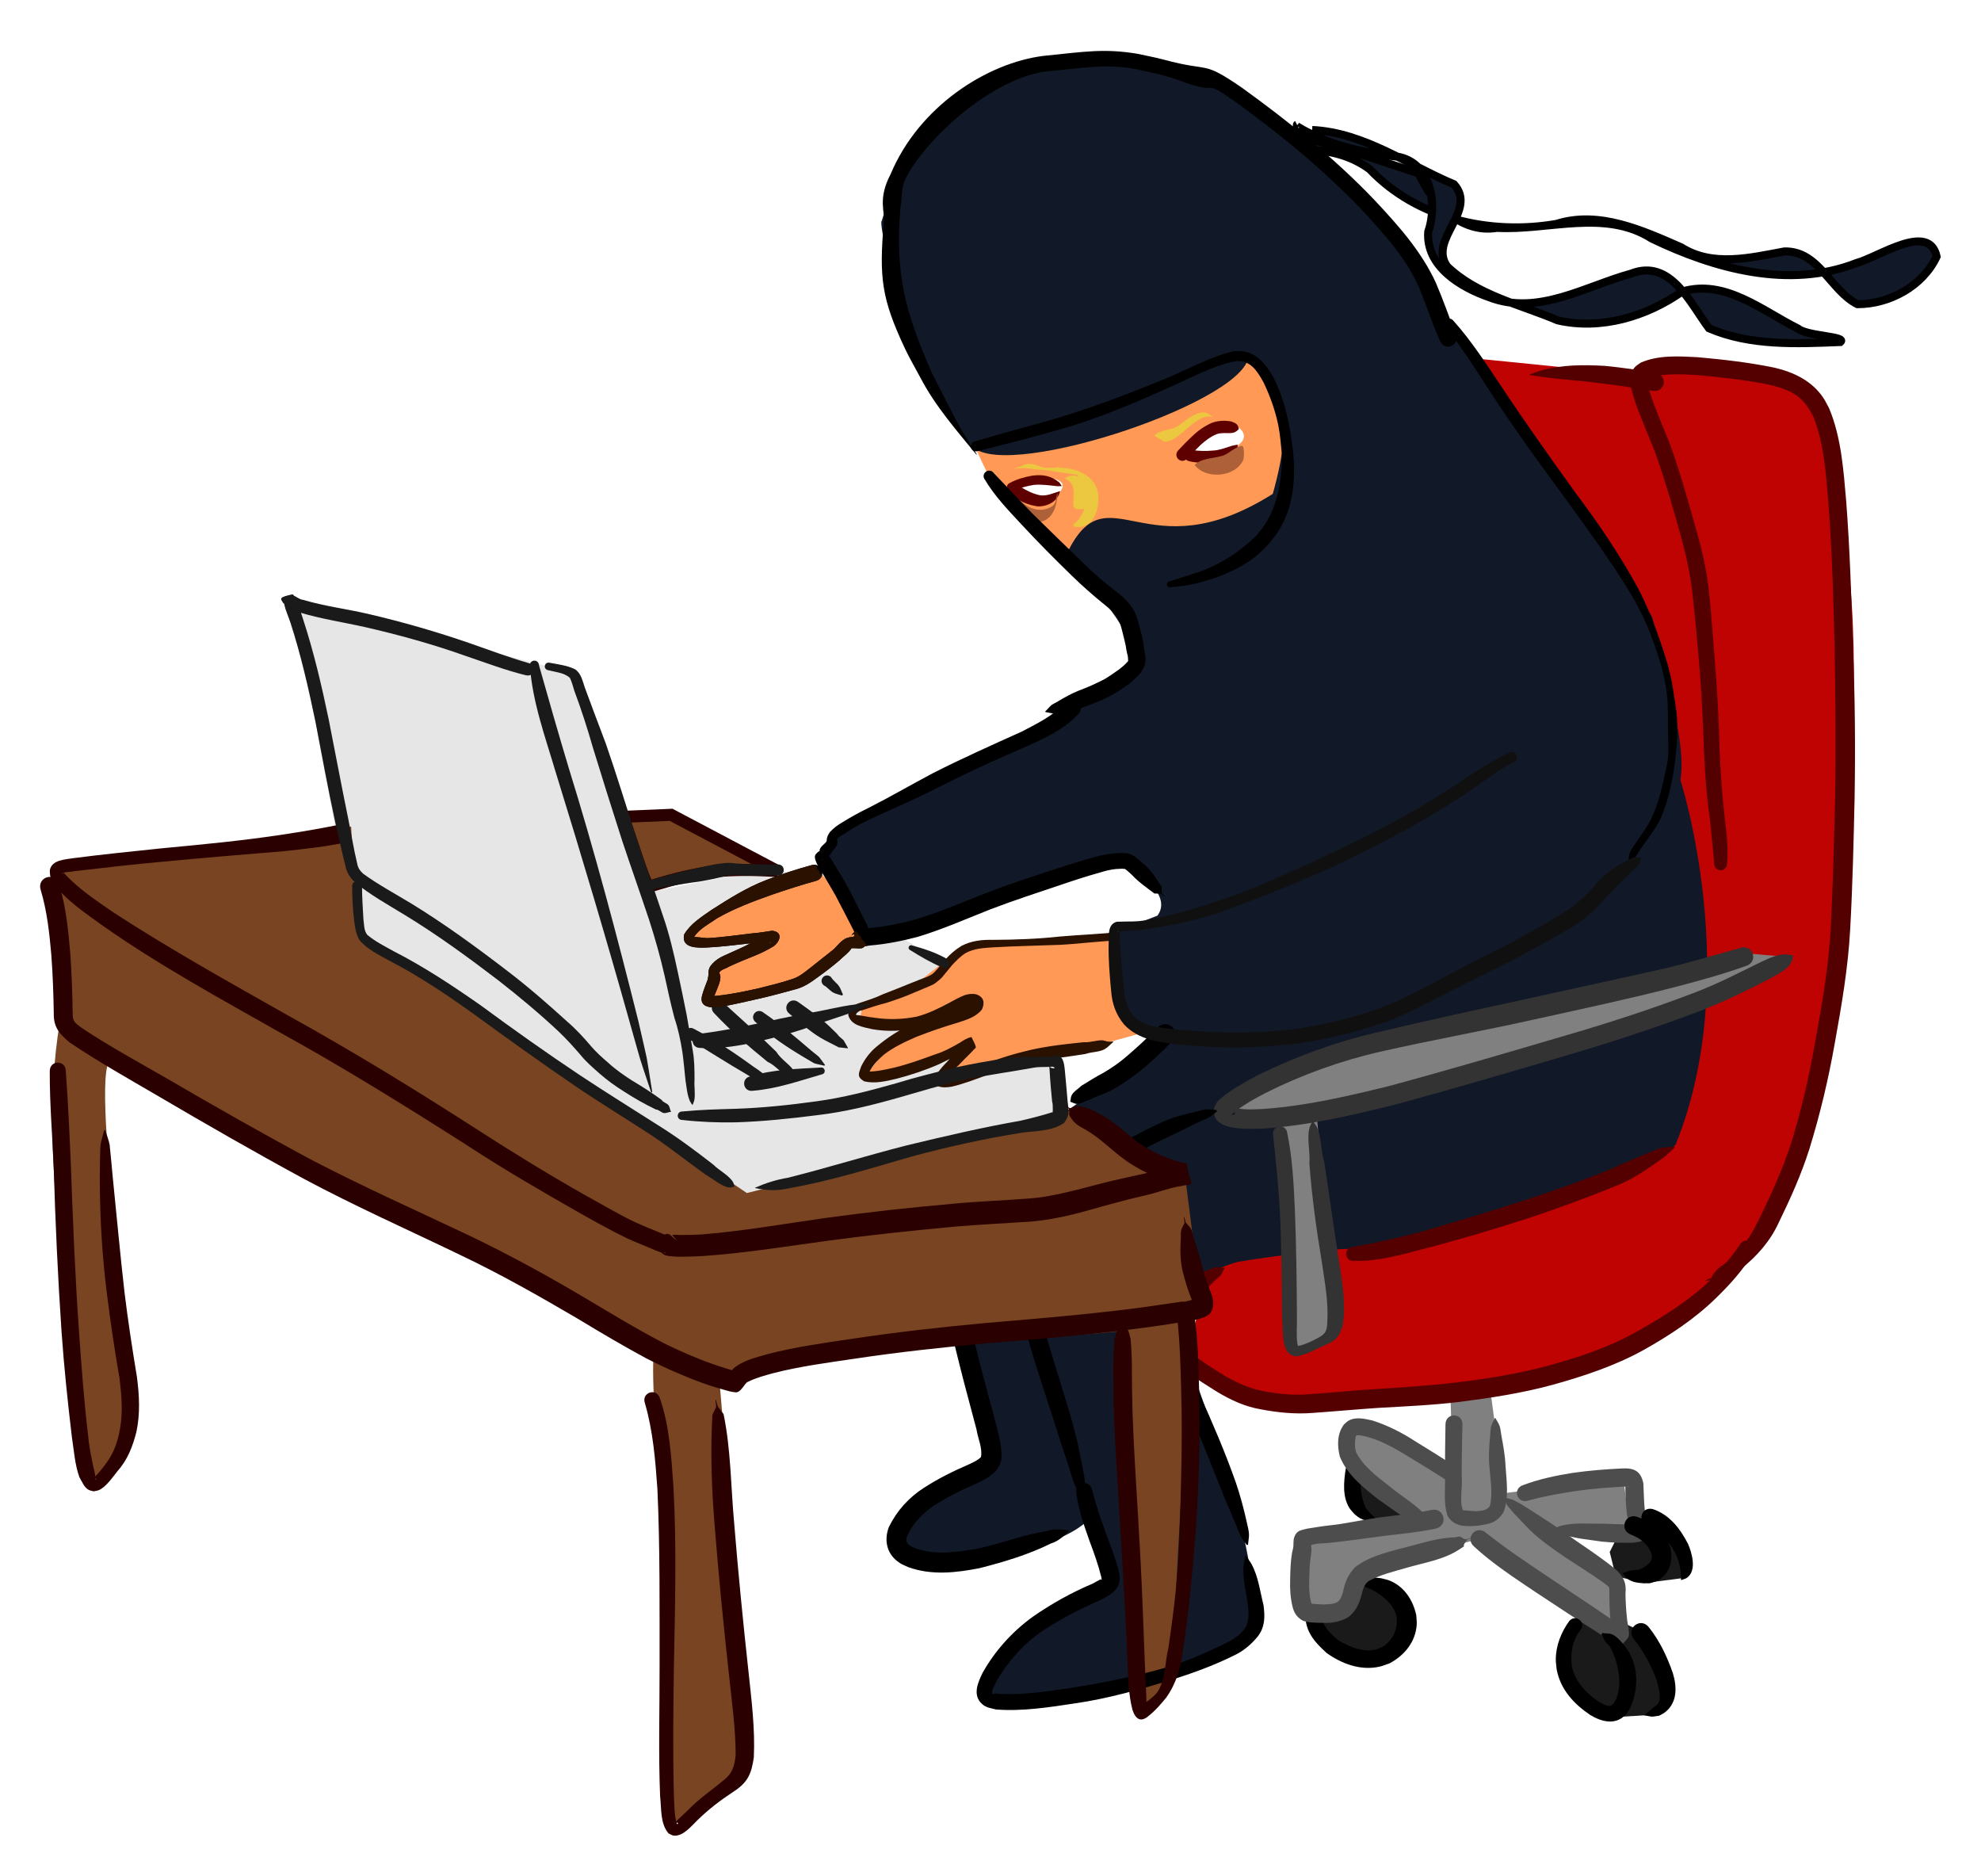<?xml version="1.0" encoding="UTF-8" standalone="no"?>
<svg xmlns:inkscape="http://www.inkscape.org/namespaces/inkscape" xmlns:rdf="http://www.w3.org/1999/02/22-rdf-syntax-ns#" xmlns="http://www.w3.org/2000/svg" xmlns:cc="http://creativecommons.org/ns#" xmlns:dc="http://purl.org/dc/elements/1.1/" xmlns:sodipodi="http://sodipodi.sourceforge.net/DTD/sodipodi-0.dtd" xmlns:svg="http://www.w3.org/2000/svg" xmlns:ns1="http://sozi.baierouge.fr" xmlns:xlink="http://www.w3.org/1999/xlink" id="svg2" sodipodi:docname="ninja desk.svg" viewBox="0 0 493.88 467.55" version="1.1" inkscape:version="0.48.1 ">
    <sodipodi:namedview id="base" bordercolor="#666666" inkscape:pageshadow="2" inkscape:window-y="-8" fit-margin-left="10" pagecolor="#ffffff" inkscape:window-height="878" inkscape:window-maximized="1" inkscape:zoom="0.70710678" inkscape:window-x="58" showgrid="false" borderopacity="1.0" inkscape:current-layer="layer1" inkscape:cx="161.67711" inkscape:cy="229.52016" fit-margin-top="10" fit-margin-right="10" fit-margin-bottom="10" inkscape:window-width="1374" inkscape:pageopacity="0.0" inkscape:document-units="px" />
    <g id="layer1" inkscape:label="Layer 1" inkscape:groupmode="layer" transform="translate(-94.185 -291.26)">
        <g id="g4647">
            <path id="path4645" d="m73 149.55 71 18.5 17 54.5 32.5-6.5 45 25.5 25 23.5 1 12-78.5 21-97.5-65.5z" style="fill:#e6e6e6" transform="translate(94.185 291.26)" inkscape:connector-curvature="0" />
            <path id="path4033" d="m422.5 693.86 6.5 10.75 10.5 0.5 6.5-10-7.5-7.75-4.5-2z" style="fill:#1a1a1a" inkscape:connector-curvature="0" />
            <path id="path3987" style="fill:#000000" inkscape:connector-curvature="0" d="m423.23 691.91c-0.105 3.546 1.92 6.011 4.522 8.144 2.881 1.711 6.348 3.261 9.766 2.263 0.539-0.157 1.026-0.458 1.539-0.687 2.538-1.741 3.658-4.406 3.312-7.407-0.698-2.953-2.884-4.672-5.28-6.267-1.819-0.911-3.669-1.595-5.474-2.544-0.116-0.006-0.107-0.17 0.009-0.164 0.77-0.271 1.508-0.665 2.311-0.812 1.251-0.228 3.312 0.079 4.549 0.209 0.723 0.198 1.474 0.312 2.168 0.595 3.652 1.489 5.836 4.909 6.624 8.635 0.036 0.782 0.161 1.564 0.109 2.345-0.284 4.305-3.057 7.66-6.745 9.624-0.848 0.283-1.671 0.655-2.544 0.848-4.709 1.036-9.35-0.7-13.155-3.398-3.978-3.596-6.005-6.452-5.11-12.005 0.438-2.404 3.838-1.784 3.399 0.62z" />
            <path id="path4116" d="m397.47 322.72c17.5-0.089 34.007 6.468 50.407 11.757 3.271 7.506 10.61 15.075 19.5 13.58 12.826 0.717 26.928-4.795 38.659 2.697 15.567 7.487 34.168 12.641 50.962 6.079 5.6-1.519 18.123-10.295 20.008-1.62-3.468 7.372-11.744 11.866-19.748 11.872-6.781-3.437-9.573-13.345-18.196-13.155-8.47 1.564-17.887 3.938-25.748-1.028-9.65-4.203-20.414-9.218-31.093-5.836-16.468 2.86-34.775-1.204-46.541-13.611-10.059-7.434-23.11-4.431-34.621-4.034-2.559-0.263-5.778-1.849-5.57-4.878" style="stroke:#000000;stroke-width:2;fill:#111827" inkscape:connector-curvature="0" />
            <path id="path4118" d="m421.32 323.66c12.98 0.625 23.752 8.664 35.355 13.535 5.966 6.653-6.505 13.652-1.713 20.466 7.545 7.255 18.217 9.458 27.561 13.451 10.765 2.478 22.166-0.945 31.037-7.18 10.693-3.193 19.947 4.786 28.911 9.243 2.167 1.885 12.287 1.906 10.539 3.335-10.966 0.435-22.445 1.001-32.762-3.42-4.668-6.254-9.632-17.449-19.379-13.64-11.431 3.134-23.245 10.584-35.346 5.918-7.12-2.459-15.866-7.648-15.274-16.302 2.298-6.719 0.875-16.851-7.206-18.676-8.818-1.034-17.893-2.927-25.539-7.678l0.015-0.384c0-0.002-0.001-0.004 0.001-0.005" style="stroke:#000000;stroke-width:2;fill:#111827" inkscape:connector-curvature="0" />
            <path id="path4043" d="m298.05 508.24-25.456 11.314-6.01 4.95 4.243 2.121 14.849-1.768-11.667 5.303-2.121 9.899 21.567-3.182 13.435-10.607s3.535-4.243 2.828-5.657c-0.707-1.414-11.667-12.374-11.667-12.374z" style="fill:#ff9955" inkscape:connector-curvature="0" />
            <path id="path4045" d="m334.11 527.34-13.789 10.96-11.314 4.596-0.354 2.121 11.314 2.121-9.899 12.021 10.96-1.414 14.142-5.303s-8.485 8.485-4.95 7.778c3.535-0.707 31.466-6.718 31.466-6.718l16.617-4.596-2.475-25.102z" style="fill:#ff9955" inkscape:connector-curvature="0" />
            <path id="path3905" style="fill:#2b1100" inkscape:connector-curvature="0" d="m373.95 525.65c-5.154 0.104-10.266 0.835-15.417 1.113-5.577 0.212-11.159 0.309-16.732 0.627-2.346 0.159-4.779 0.264-6.872 1.43-1.334 0.819-2.412 1.965-3.466 3.105-0.809 0.961-1.572 1.96-2.394 2.91-0.464 0.529-1.038 0.928-1.572 1.376-0.463 0.376-0.999 0.609-1.543 0.838-1.188 0.482-2.363 0.995-3.547 1.488-2.383 1.064-4.837 1.938-7.324 2.725-2.073 0.526-4.11 1.183-6.132 1.878-0.24-0.171-1.719 0.864-1.275 1.114 1.395 0.121 2.92 0.511 4.377 0.658 3.59 0.543 7.164 0.461 10.713-0.258 2.841-0.747 5.484-2.053 8.063-3.43 1.26-0.707 2.521-1.389 3.866-1.918 0.979-0.319 1.938-0.434 2.94-0.183 1.859 0.685 2.124 2.073 1.345 3.769-1.455 1.859-3.789 2.543-5.944 3.251-3.527 1.03-6.995 2.228-10.417 3.564-2.824 1.247-5.66 2.552-8.107 4.454-1.32 1.174-2.609 2.417-3.438 3.993-0.773 1.427-0.008 1.374-0.592 0.198 2.212 0.023 4.403-0.481 6.55-0.965 3.508-0.828 6.884-2.079 10.265-3.305 2.193-0.672 4.185-1.767 6.16-2.901 0.944-0.616 1.818-1.218 2.929-1.422 0.357 0.828 0.904 1.598 1.071 2.484 0.049 0.259-0.311 0.425-0.483 0.624-0.96 1.106-2.086 2.079-3.078 3.159-1.507 1.504-2.956 3.065-4.236 4.766-0.178 0.414 0.088-0.188 0.075-0.343-0.09-1.042-0.686-0.487 1.227-0.834 2.841-0.781 5.602-1.845 8.343-2.919 3.859-1.636 7.859-2.829 11.936-3.77 4.337-0.976 8.76-1.438 13.174-1.893 1.566 0.137 3.171-0.57 4.729-0.469 1.714 0.42 0.873 0.33 2.516 0.315 0.096-0.034 0.144 0.101 0.048 0.135-0.721 0.556-1.308 1.299-2.103 1.746-1.415 0.796-3.31 0.655-4.801 1.21-4.31 0.7-8.646 1.188-12.965 1.83-3.978 0.736-7.855 1.804-11.576 3.416-2.916 1.077-5.822 2.216-8.86 2.913-2.091 0.36-5.199 0.329-3.893-2.813 1.228-1.923 2.901-3.492 4.452-5.149 0.819-0.813 1.59-1.631 2.309-2.534 0.466-0.586 0.582-0.787 0.596-0.772 0.543 0.554 0.939 1.235 1.408 1.853 1.451-0.439-1.564 0.544-1.641 0.701-2.125 1.03-4.245 2.065-6.362 3.114-3.427 1.493-6.987 2.686-10.606 3.619-2.626 0.619-5.327 1.274-8.019 0.646-1.966-1.153-1.349-2.014-0.754-3.746 0.953-1.929 2.249-3.631 3.931-4.992 2.617-2.15 5.374-4.051 8.539-5.327 3.436-1.547 6.976-2.818 10.603-3.845 1.469-0.479 2.96-0.932 4.257-1.796 0.267 0.286 0.325 0.733 0.818 0.693-0.466 0.012-0.938 0.07-1.38 0.223-1.249 0.387-2.341 1.175-3.514 1.733-2.826 1.465-5.684 2.922-8.802 3.668-3.898 0.858-7.831 1.078-11.783 0.367-2.249-0.524-5.355-0.947-5.907-3.61 0.255-1.546 1.193-2.394 2.675-2.865 2.02-0.656 4.052-1.288 5.972-2.213 2.382-0.946 4.78-1.854 7.146-2.84 1.19-0.495 2.396-0.947 3.6-1.406 0.395-0.155 0.788-0.317 1.152-0.536 0.463-0.237 0.857-0.575 1.187-0.978 0.864-0.915 1.645-1.895 2.45-2.86 1.195-1.355 2.56-2.537 4.115-3.466 2.443-1.258 5.05-1.542 7.785-1.474 5.558-0.031 11.115-0.225 16.644-0.828 5.146-0.454 10.313-0.606 15.442-1.204 1.527-0.086 1.648 2.073 0.121 2.159z" />
            <path id="path4041" d="m335.5 396.86c-0.5 2.5 7.5 17.5 7.5 17.5l34.5 29.5 39.5-19 4.5-51s-10-15-12-15-71.5 39-71.5 39v1.5" style="fill:#ff9955" inkscape:connector-curvature="0" />
            <path id="path4035" d="m488.5 694.61-4.5 9.5 3.5 10.5 7.75 4.75 12.25-0.75 1.75-10.25-4.75-10-6-2.75-6.25 1.25z" style="fill:#1a1a1a" inkscape:connector-curvature="0" />
            <path id="path4037" d="m497.5 674.11-2 4 1.5 6 7 1.75 9.75-1.25-0.75-8.75-5.5-4.75-8.25 1.5z" style="fill:#1a1a1a" inkscape:connector-curvature="0" />
            <path id="path4039" d="m432 658.86-0.5 7.5 4.75 4.75h12.75l-8.25-7z" style="fill:#1a1a1a" inkscape:connector-curvature="0" />
            <path id="path4031" d="m455.73 637.29 0.707 21.567-24.042-12.021-1.414 8.485 18.385 14.496s-28.638 2.121-28.991 3.889c-0.354 1.768-1.768 19.092-1.768 19.092s10.607 2.475 11.314 0.354c0.707-2.121 4.596-11.314 4.596-11.314l27.577-6.718 36.77 22.274-0.354-11.667-15.91-12.021 18.031-0.707-1.768-13.435-29.698 3.889-3.535-26.516z" style="fill:#808080" inkscape:connector-curvature="0" />
            <path id="path4029" d="m394.57 610.07s6.874-14.778 10.056-14.778c3.182 0 38.638-2.5 38.638-2.5-25.707-6.719 39.152-10.194 60.978-20.042l8.414-87.485s-58.69-105.01-55.508-105.01 45.962 4.596 45.962 4.596c17.162-3.663 28.656 0.611 41.366 3.182 21.708 52.382 8.004 121.63 3.182 176.42-14.667 55.969-53.824 71.12-99.348 75.66-20.466-0.759-43.909 4.862-58.336-8.839z" sodipodi:nodetypes="cscccscccccc" style="fill:#bf0202" inkscape:connector-curvature="0" />
            <path id="path4017" d="m249.56 494.86 11.939-0.5 26.5 14c-12.586-0.68-18.747-0.218-31.818 3.844-0.95 0.295-2.878-6.41-6.622-17.344z" sodipodi:nodetypes="cccsc" style="stroke:#2b0000;stroke-width:3;fill:#784421" inkscape:connector-curvature="0" />
            <path id="path3806" d="m391.38 401.67c4.848-11.426 22.921-0.601 5.494 2.704-2.068 0.392-4.107-0.082-5.494-2.704z" style="fill:#ffffff" inkscape:connector-curvature="0" />
            <path id="path3999" d="m344.75 309.36c-15.01 7.003-23.746 13.813-30.75 37-1.087 0 7.216 42.116 22.768 56.354 9.271 8.488 70.139-12.096 68.646-23.293 7.627 8.767 11.937 14.116 6.086 34.939-31.873 20.115-41.051-6.458-51.318 14.854 2.519 5.427 20.574 21.176 15.282 29.207-22.751 16.451-73.599 34.948-76.525 46.596 4.21 6.477 4.68 9.009 12.768 19.575 22.481-5.463 39.354-15.694 64.111-19.293 2.503 4.195 10.569 9.111 6.939 14.182l-9.636 3.757 0.879 22.121 6.879 4.293c0.936 6-9.575 10.586-20 18l-35.88 24.7c6.099 21.62 16.653 44.912 16 64l-21.475 14.354c-1.763 5.627-0.669 10.234 10.667 11.182 13.271-2.598 30.08-5.613 36.05-12.536l5.05 14.525-20 13c-10.521 5.333-8.382 12.081-11.354 17.414 32.634 2.625 66.578-12.432 67.889-18.646-4.44-36.97-13.88-51.52-20.82-77.29 1.701-6.86 8.476-10.435 15.828-12.586 0 0 25.293-4.061 30.293-3.061s76.51-20.489 78.879-26.354c16.849-41.709 1.121-90.686 1.121-90.686 1.393-8.736-2.797-22.534-7.055-40.686-16.82-25.27-33.22-54.29-50.9-71.79-35.77-61.38-74.83-76.8-110.42-63.83z" sodipodi:nodetypes="ccscccccccccccccccccccccccsscccc" style="fill:#111827" inkscape:connector-curvature="0" />
            <path id="path4027" d="m399.16 566.58 31.113-13.435 97.581-24.395 12.374 1.061-64.347 25.102-53.387 14.496 4.596 52.679s-9.546 7.778-10.607 4.596c-1.061-3.182-3.182-55.861-3.182-55.861z" sodipodi:nodetypes="cccccccscc" style="fill:#808080" inkscape:connector-curvature="0" />
            <path id="path3938" d="m399.01 397.9c-1.119-0.178-8.53 5.446-8.345 5.863 0.816 1.842 9.972 0.444 11.529-0.975 2.025-1.845 2.383-5.852-3.184-4.888z" style="fill:#ffffff" inkscape:connector-curvature="0" />
            <path id="path3891" sodipodi:nodetypes="ccccscccccsccccsccccscccccc" style="fill:#000000" inkscape:connector-curvature="0" d="m453.22 376.29c-1.865-4.195-3.293-8.562-5.02-12.814-3.19-7.599-8.808-13.73-14.311-19.72-9.821-10.286-20.832-19.283-32.352-27.578-7.932-5.434-2.883-1.111-11.956-4.384-5.537-1.998-6.991-2.137-12.676-3.407-7.55-1.207-11.73-0.251-21.567 0.627-13.941 1.628-30.549 17.062-35.45 26.881-1.005 2.117-0.793 4.62-1.19 6.93-1.462 16.723 1.202 26.256 7.72 41.205 0.806 1.582 6.287 12.387 7.188 13.96 1.267 2.21 2.717 4.311 4.075 6.467 0.058 0.08-0.056 0.162-0.114 0.082-4.999-6.121-10.26-12.1-13.928-19.165-1.284-2.419-2.688-4.777-3.851-7.256-5.844-12.449-6.439-17.615-5.279-31.37 0.446-2.48-1.623-5.746 1.69-12.036 7.119-17.012 24.158-27.794 38.153-29.524 10.505-1.08 15.151-1.874 23.382-0.527 2.212 0.492 4.449 0.884 6.637 1.477 11.876 3.217 9.3 0.041 19.394 6.951 11.704 8.465 23.036 17.499 33.031 27.97 5.908 6.312 11.762 12.804 15.393 20.755 1.786 4.181 3.291 8.465 4.89 12.72 1.244 2.73-2.617 4.489-3.861 1.759z" />
            <path id="path3747" style="fill:#5f0000" inkscape:connector-curvature="0" d="m387.96 403.48c1.124-1.189 2.253-2.369 3.455-3.479 1.432-1.39 3.047-2.525 4.869-3.333 1.593-0.585 3.278-0.667 4.931-0.334 1.044 0.385 1.637 0.678 1.799 1.827 0.056 0.018 0.031 0.097-0.025 0.08-0.544 0.65-1.22 0.941-2.077 0.978-1.145 0.015-2.318-0.134-3.42 0.265-1.512 0.617-2.805 1.612-4.011 2.701-1.14 1.108-2.251 2.244-3.338 3.403-1.49 1.544-3.674-0.564-2.183-2.108z" />
            <path id="path3893" style="fill:#000000" inkscape:connector-curvature="0" d="m337.21 401.29c6.458-1.96 12.999-3.629 19.485-5.493 9.422-2.802 18.627-6.274 27.71-10.017 5.755-2.317 11.202-5.503 17.266-6.965 5.052-0.498 7.508 2.364 9.909 6.355 3.025 5.908 4.295 12.452 5.015 18.992 0.633 6.803-0.026 13.748-3.788 19.642-0.748 1.173-1.7 2.202-2.549 3.304-1.042 0.979-2.002 2.054-3.127 2.938-4.512 3.547-11.044 5.964-16.646 7.043-1.465 0.282-2.961 0.365-4.441 0.548-1.031 0.223-1.347-1.235-0.316-1.458 1.328-0.421 6.924-2.175 8.215-2.672 5.018-1.934 9.547-4.902 13.39-8.658 0.722-0.932 1.521-1.81 2.166-2.797 3.376-5.165 4.308-11.546 4.271-17.59-0.217-2.15-0.443-4.917-0.867-7.05-0.745-3.752-2.061-7.408-3.714-10.849-1.606-2.871-3.273-5.64-6.975-5.273-5.972 1.173-11.323 4.301-16.867 6.678-9.066 4.095-18.251 7.952-27.862 10.601-6.488 1.843-13.022 3.515-19.568 5.139-1.709 0.501-2.417-1.915-0.709-2.416z" />
            <path id="path3901" style="fill:#000000" inkscape:connector-curvature="0" d="m456.51 371.18c4.742 5.292 8.569 11.349 12.525 17.235 5.769 8.694 11.836 17.187 17.918 25.664 5.742 7.609 11.069 15.49 15.641 23.856 2.963 5.717 5.152 11.79 7.051 17.93 1.331 4.206 1.889 8.579 2.501 12.928 0.388 3.369 0.236 6.747-0.129 10.106-0.244 2.87-0.681 5.705-1.356 8.504-0.512 2.66-1.376 5.22-2.401 7.721-1.316 2.807-3.315 5.206-5.078 7.736-0.913 1.442-1.254 2.423-2.741 3.326-0.043 0.092-0.173 0.032-0.131-0.06-0.284-1.961 0.347-2.664 1.373-4.299 1.663-2.438 3.495-4.782 4.632-7.534 1.054-2.36 1.758-4.831 2.324-7.351 0.578-2.692 1.395-5.37 1.492-8.135-0.042-3.288-0.159-6.575-0.128-9.865 0.016-4.286-0.655-8.499-1.921-12.6-1.815-6.037-4.13-11.885-7.455-17.273-4.901-8.058-10.471-15.667-16.004-23.299-6.197-8.45-12.421-16.886-18.145-25.667-3.797-5.864-7.5-11.8-11.87-17.265-1.173-1.347 0.732-3.005 1.904-1.658z" />
            <path id="path4001" d="m107.48 507.89 74.246-10.607 1.414 26.163 97.26 65.19 80.931-20.642 28.284 16.263 4.243 33.234-2.828 2.828-4.95 91.217-7.071 4.95-6.364-93.338c-33.056 3.506-66.533-0.165-98.995 13.435l7.778 91.924c-2.461 12.143-13.315 12.746-20.506 18.385 2.166-43.178-5.655-112.08-3.535-119.5l-135.06-72.125c-6.826-1.241 6.738 84.499 4.243 90.51-6.296 15.163-10.942 14.721-10.942 14.721-2.19-38.072-12.535-77.774-6.571-114.22z" sodipodi:nodetypes="ccccccccccccccccsccc" style="fill:#784421" inkscape:connector-curvature="0" />
            <path id="path3907" style="fill:#000000" inkscape:connector-curvature="0" d="m363.09 469.17c-3.395 3.722-7.982 5.863-12.486 7.918-7.434 3.183-14.784 6.532-22.006 10.169-5.454 2.843-11.115 5.248-16.697 7.821-2.221 1.011-4.385 2.15-6.43 3.482-0.763 0.671-1.853 0.992-2.525 1.762-0.088 0.172 0.004 0.329 0.002 0.509 0.027 0.131 0.01 0.055 0.032 0.227 0.024 0.766-0.406 1.381-0.88 1.938-0.364 0.373-0.627 0.813-0.911 1.245-0.309 0.324-0.635 0.633-0.994 0.9-0.36 0.204-0.751 0.187-1.079 0.448-0.664 0.407 0.982-0.522 1.455-0.813 0.416-0.256 0.132-0.522 0.605 0.258 1.566 2.568 3.16 5.112 4.607 7.752 1.462 2.805 2.834 5.655 4.287 8.466 0.403 0.638 0.608 1.097 0.519 1.806-0.021 0.166 0.117 0.395-0.012 0.502-0.41 0.342-0.958 0.472-1.436 0.708-0.151-0.1-0.301-0.2-0.452-0.301-0.099-0-0.099-0.14 0-0.14 0.083-0.1 0.167-0.199 0.25-0.299-0.298 0.187-0.627 0.332-0.894 0.561-0.067 0.058 0.018 0.222-0.063 0.259-0.511 0.232-0.987-1.274-1.123-1.438-1.436-2.778-2.845-5.57-4.309-8.333-1.492-2.66-3.113-5.239-4.637-7.88-0.934-2.084-0.853-2.399 1.128-3.727-0.098 0.227-0.216 0.206-0.452 0.257-0.271 0.167 0.146-0.613 0.213-0.721 0.353-0.459 0.799-0.806 1.207-1.214 0.153-0.199 0.343-0.564 0.277-0.076-0.008-0.145-0.031-0.368 0.002-0.532 0.024-0.743 0.38-1.454 0.811-2.044 0.86-0.925 1.858-1.686 2.946-2.328 2.163-1.335 4.378-2.573 6.67-3.678 5.468-2.781 10.768-5.859 16.189-8.73 7.233-3.656 14.621-6.959 22.009-10.285 3.847-2 7.883-3.992 10.88-7.207 1.951-2.33 5.245 0.429 3.295 2.759z" />
            <path id="path3909" style="fill:#000000" inkscape:connector-curvature="0" d="m297.63 510.82c-3.719 1.019-7.385 2.212-11.034 3.455-4.721 1.678-9.385 3.428-13.734 5.928-2.003 1.465-4.853 2.739-5.936 5.144 0.319 0.215 0.002-0.514 0.314-0.517 1.062-0.01 2.227 0.215 3.295 0.257 3.748-0.189 7.462-0.752 11.186-1.18 1.661-0.108 3.295-0.423 4.939-0.651 2.737 0.254 2.089 2.58 0.469 3.814-1.452 0.907-2.985 1.664-4.562 2.324-2.235 0.892-4.463 1.793-6.647 2.809-0.676 0.506-2 0.658-2.41 1.493-0.127 0.263 0.004 0.019 0.03 0.135 0.432 0.804 0.21 1.628-0.012 2.466-0.438 1.252-0.976 2.465-1.452 3.703-0.047 0.153-0.094 0.307-0.141 0.46 0.017 0.005 0.052 0.034 0.052 0.016-0.001-0.192-0.008-0.387-0.054-0.573-0.03-0.12-0.235-0.224-0.17-0.33 0.006-0.01 1.256-0.115 1.333-0.122 3.465-0.373 6.878-1.103 10.274-1.863 2.825-0.722 5.682-1.378 8.442-2.327 1.694-0.545 3.043-1.716 4.424-2.789 1.742-1.423 3.545-2.768 5.286-4.193 1.044-0.724 1.734-1.884 2.767-2.608 0.663-0.558 1.373-0.797 2.231-0.852 0.404 0.015 1.048-0.364 0.506-0.693-0.535 0.078-0.789 0.551-0.852 1.048 0.564-2.159 2.52-2.291 4.39-2.539 3.836-0.342 7.601-1.092 11.325-2.049 5.997-1.707 11.714-4.232 17.514-6.49 5.889-2.314 11.913-4.259 17.924-6.224 3.311-1.095 6.641-2.127 10.004-3.05 1.549-0.424 3.137-0.695 4.733-0.86 1.01-0.055 2.026-0.116 3.034-0.025 1.644 0.261 2.804 1.435 3.989 2.5 2.069 1.615 3.283 3.72 4.693 5.855 0.057 1.897-0.306 1.18 0.718 2.299 0.074 0.07-0.024 0.174-0.098 0.105-1.2-0.969-0.447-0.611-2.394-0.725-1.946-1.452-3.921-2.815-5.59-4.608-0.562-0.522-1.127-1.059-1.748-1.508-0.732-0.128-1.495-0.005-2.232 0.01-1.376 0.117-2.7 0.47-4.018 0.873-3.293 0.924-6.547 1.975-9.783 3.083-5.925 1.987-11.869 3.925-17.707 6.16-5.946 2.356-11.818 4.945-17.948 6.797-3.896 1.026-7.832 1.81-11.853 2.145-2.598 0.338-1.283 0.627-0.681-1.347-0.099 0.898-0.494 1.679-1.373 2.031-0.812 0.124-1.563-0.04-2.38-0.001-0.654 0.038 0.057-0.331-0.272 0.085-0.745 1.157-1.989 1.949-2.934 2.925-1.744 1.502-3.576 2.888-5.444 4.232-1.679 1.252-3.397 2.424-5.454 2.968-2.88 0.769-5.748 1.586-8.655 2.249-3.519 0.814-7.045 1.612-10.599 2.259-2.33 0.188-5.043-0.105-4.026-3.239 0.352-1.225 0.84-2.399 1.283-3.592 0.117-0.397 0.123-0.788 0.217-1.19-0.054-0.734 0.043-1.449 0.403-2.104 0.861-1.239 2.073-2.096 3.445-2.712 2.178-1.012 4.399-1.924 6.526-3.047 1.344-0.704 2.718-1.348 4.065-2.043 0.051-0.026 0.096-0.075 0.153-0.078 0.17-0.009-0.14 0.33-0.112 0.497 0.098 0.582 0.463 1.737 1.333 1.384-1.435-0.49-3.184 0.189-4.64 0.11-3.809 0.389-7.606 0.939-11.432 1.119-2.333 0.108-6.604 0.284-5.79-3.254 1.582-2.671 4.313-4.372 6.803-6.111 4.385-2.797 8.805-5.6 13.69-7.456 3.672-1.434 7.415-2.654 11.218-3.696 2.765-0.819 3.924 3.091 1.159 3.91z" />
            <path id="path3913" style="fill:#1a1a1a" inkscape:connector-curvature="0" d="m228.55 457.04c2.409 8.54 4.851 17.068 7.403 25.568 6.505 20.923 12.115 42.097 17.425 63.348 2.704 11.996 1.597 6.186 3.405 17.412 0.051 0.207-0.242 0.278-0.292 0.072-3.576-10.77-1.828-5.132-5.19-16.933-5.897-21.065-12.148-42.027-18.62-62.922-2.536-8.553-5.78-17.418-6.382-26.367-0.125-1.592 2.126-1.768 2.251-0.177z" />
            <path id="path3917" style="fill:#1a1a1a" inkscape:connector-curvature="0" d="m184.44 512.15c0.012 2.735 0.184 5.467 0.347 8.197 0.184 1.294 0.094 2.841 0.952 3.918 1.986 1.684 4.374 2.864 6.641 4.121 7.539 3.865 14.59 8.532 21.523 13.376 8.186 6.028 16.47 11.912 24.93 17.548 6.438 4.265 13.006 8.327 19.513 12.484 4.769 2.962 9.261 6.331 13.69 9.773 1.302 1.358 3.96 2.698 4.906 4.361 0.171 0.301 0.214 0.659 0.32 0.989 0.089 0.049 0.021 0.175-0.069 0.126-0.369 0.072-0.731 0.236-1.106 0.215-1.835-0.102-4.38-2.344-5.929-3.172-4.507-3.22-8.844-6.678-13.44-9.774-6.48-4.234-13.111-8.236-19.502-12.608-8.409-5.746-16.685-11.681-24.916-17.68-6.795-4.872-13.735-9.542-21.184-13.372-2.586-1.444-5.444-2.797-7.356-5.134-0.859-1.529-1.103-3.226-1.298-4.954-0.352-2.791-0.457-5.602-0.48-8.414 0-1.737 2.457-1.737 2.457 0z" />
            <path id="path3919" style="fill:#1a1a1a" inkscape:connector-curvature="0" d="m264.29 568.3c4.394-0.428 8.8-0.541 13.21-0.664 6.741-0.225 13.451-0.929 20.128-1.853 6.75-0.901 13.33-2.641 19.872-4.48 5.102-1.568 10.285-2.851 15.475-4.089 3.496-0.792 7.036-1.365 10.567-1.978 2.746-0.573 5.531-0.632 8.321-0.531 1.366 0.108 2.732-0.135 4.095-0.089 0.475 0.02 0.917 0.09 1.211-0.337 2.097-0.175 2.303 2.063 2.477 3.612 0.266 2.578 0.464 5.162 0.693 7.743 0.22 2.453 0.732 3.433-0.91 5.549-2.993 2.036-6.847 1.941-10.314 2.379-9.47 1.497-18.813 3.58-28.064 6.084-9.901 2.873-19.74 5.933-29.901 7.753-3.207 0.701-5.479 0.661-8.617 0.006-0.101 0.01-0.115-0.133-0.014-0.143 2.605-1.123 5.264-1.978 8.079-2.439 9.96-2.491 19.758-5.559 29.708-8.087 9.379-2.256 18.779-4.466 28.285-6.125 2.698-0.618 5.388-1.306 8.025-2.142 0.016 1.293 0.133-2.374-0.108-2.473-0.259-2.583-0.492-5.168-0.633-7.76-0.152-2.312-0.189-0.359 1.282-0.748-0.275-0.423-0.686-0.359-1.147-0.321-1.327 0.104-2.671-0.03-3.992 0.202-2.635 0.422-5.254 0.938-7.895 1.322-3.465 0.57-6.937 1.117-10.364 1.895-5.154 1.176-10.194 2.749-15.277 4.193-6.699 1.912-13.468 3.605-20.401 4.423-6.808 0.873-13.64 1.59-20.505 1.807-4.452 0.083-8.882-0.091-13.308-0.594-1.495-0.014-1.476-2.128 0.019-2.114z" />
            <path id="path3921" style="fill:#1a1a1a" inkscape:connector-curvature="0" d="m329.05 532.39c-2.768-1.196-5.385-2.705-7.935-4.306-0.812-0.354-0.311-1.502 0.501-1.148 2.933 0.791 5.824 1.758 8.49 3.243 1.563 0.747 0.507 2.957-1.056 2.21z" />
            <path id="path3923" sodipodi:nodetypes="cccccccccccccc" style="fill:#1a1a1a" inkscape:connector-curvature="0" d="m288.12 509.5c-2.529-0.002-5.062 0.074-7.589-0.019-1.062 0.008-2.117-0.118-3.177-0.151-0.75 0.03-1.494 0.125-2.231 0.263-2.194 0.607-4.435 1.028-6.677 1.418-4.92 0.611-9.774 1.628-14.665 2.421-0.573-0.568 0.375 0.199-0.453-1.904 4.757-1.504 9.61-2.648 14.456-3.825 2.283-0.518 4.571-1.081 6.904-1.311 0.949-0.095 1.878-0.08 2.819 0.088 1.035 0.078 2.073 0.097 3.109 0.148 2.492 0.059 4.983 0.183 7.477 0.1 1.96-0.018 1.985 2.753 0.025 2.771z" />
            <path id="path3925" style="fill:#1a1a1a" inkscape:connector-curvature="0" d="m231.21 456.45c2.147 0.43 4.361 0.65 6.343 1.631 1.531 1.038 1.852 2.879 2.419 4.521 1.724 4.665 3.466 9.324 5.237 13.971 2.676 7.695 5.041 15.494 7.56 23.241 2.126 6.564 4.491 13.047 6.654 19.6 1.641 4.681 2.747 9.502 3.784 14.343 0.766 3.504 1.468 7.021 2.18 10.536 0.482 2.931 1.032 5.85 1.498 8.784 0.444 2.423 0.447 4.884 0.449 7.337-0.135 1.736 0.262 3.467-0.071 5.181l-0.302 0.811c0.022 0.241-0.318 0.273-0.341 0.032-0.149-0.243-0.298-0.487-0.446-0.73-0.704-1.634-0.8-3.44-1.095-5.181-0.233-2.349-0.453-4.701-0.769-7.041-0.455-2.875-1.037-5.722-1.982-8.483-0.909-3.482-1.694-6.993-2.448-10.512-1.069-4.705-2.384-9.355-3.866-13.947-2.18-6.556-4.498-13.064-6.681-19.618-2.49-7.747-4.938-15.508-7.323-23.288-1.364-4.783-2.89-9.506-4.631-14.166-0.355-1.09-0.614-2.26-1.132-3.279-1.496-1.296-3.598-1.405-5.441-1.891-1.309-0.287-0.903-2.139 0.406-1.851z" />
            <path id="path3927" style="fill:#1a1a1a" inkscape:connector-curvature="0" d="m267.17 547.7c5.161 2.693 10.018 5.906 14.715 9.332 1.818 1.203 3.517 2.487 5.043 4.036 0.745 0.478 0.069 1.532-0.676 1.054-2.051-0.746-3.918-1.77-5.753-2.964-4.974-2.883-9.807-5.992-14.716-8.982-1.752-0.982-0.364-3.459 1.388-2.477z" />
            <path id="path3929" style="fill:#1a1a1a" inkscape:connector-curvature="0" d="m274.71 541.36c4.362 4.005 8.81 7.915 13.022 12.08 1.085 1.752 2.917 2.832 4.174 4.423 0.519 0.656 0.859 1.435 1.289 2.153 0.355 0.307-0.08 0.809-0.435 0.502-0.778-0.328-1.608-0.552-2.333-0.984-1.744-1.041-3.022-2.765-4.901-3.623-4.67-3.762-9.178-7.736-13.295-12.104-1.73-1.753 0.749-4.199 2.479-2.446z" />
            <path id="path3931" style="fill:#1a1a1a" inkscape:connector-curvature="0" d="m284.51 543.65c4.184 2.869 8.056 6.153 11.898 9.457 2.551 2.094 1.459 0.939 3.327 3.416 0.231 0.15 0.019 0.477-0.212 0.327-3.083-0.73-1.575-0.15-4.492-1.818-4.41-2.602-8.705-5.416-12.431-8.959-1.714-1.351 0.197-3.775 1.911-2.424z" />
            <path id="path3933" style="fill:#1a1a1a" inkscape:connector-curvature="0" d="m293.24 541.06c2.648 1.897 5.352 3.771 7.714 6.029 5.9 5.641-1.9-1.343 3.544 3.464 0.352 0.616 0.704 1.232 1.057 1.847 0.106 0.068 0.01 0.218-0.096 0.15-0.731-0.079-1.461-0.158-2.192-0.236-1.493-0.817-3.058-1.504-4.517-2.38-2.783-1.67-5.185-3.904-7.695-5.937-2.077-1.545 0.108-4.482 2.185-2.937z" />
            <path id="path3935" style="fill:#1a1a1a" inkscape:connector-curvature="0" d="m301.38 534.82c0.531 0.9 1.478 1.476 2.041 2.346 0.335 0.518 0.517 1.121 0.775 1.682 0.322 0.285-0.081 0.741-0.404 0.456-0.601-0.2-1.241-0.307-1.803-0.6-0.919-0.479-1.544-1.415-2.479-1.876-1.42-1.322 0.449-3.33 1.869-2.009z" />
            <path id="path3937" style="fill:#1a1a1a" inkscape:connector-curvature="0" d="m268.75 548.91c6.739-0.82 13.371-2.312 19.996-3.758 1.577-0.32 3.15-0.659 4.73-0.961 1.527-0.292 3.065-0.526 4.593-0.819 4.54-0.869 8.245-1.922 12.901-1.964 0.096-0.025 0.131 0.11 0.035 0.135-3.998 2.207-7.884 3.22-12.183 4.687-1.481 0.505-2.941 1.071-4.428 1.561-1.548 0.51-3.116 0.96-4.673 1.44-6.843 1.78-13.837 3.636-20.972 3.236-2.516 0-2.516-3.558 0-3.558z" />
            <path id="path3939" style="fill:#1a1a1a" inkscape:connector-curvature="0" d="m281.33 559.53c5.636-1.744 11.56-1.837 17.398-2.174 1.211-0.207 1.505 1.506 0.293 1.713-5.615 1.625-11.204 3.59-17.07 4.062-2.546 0.439-3.167-3.162-0.621-3.601z" />
            <path id="path3941" style="fill:#550000" inkscape:connector-curvature="0" d="m521.55 506.5c-0.364-3.689-0.666-7.381-1.073-11.066-0.812-5.597-1.216-11.231-1.483-16.877-0.198-6.588-0.541-13.167-1.014-19.741-0.561-6.729-1.141-13.456-1.918-20.163-0.704-6.245-2.391-12.306-4.113-18.33-1.701-5.87-3.402-11.741-5.585-17.453-1.645-4.138-3.459-8.204-4.856-12.435-0.715-2.484-1.728-5.417 0.243-7.64 0.414-0.467 0.989-0.761 1.483-1.142 4.419-1.926 9.396-1.605 14.102-1.365 6.456 0.574 12.904 1.311 19.254 2.622 4.808 1.123 9.323 3.282 12.148 7.492 0.566 0.843 0.988 1.775 1.482 2.663 3.035 7.357 3.572 15.413 4.247 23.258 0.925 12.046 1.272 24.126 1.69 36.197 0.495 12.615 0.61 25.238 0.392 37.86-0.25 10.807-0.491 21.616-1.094 32.41-0.505 9.607-2.146 19.09-3.852 28.541-1.569 8.888-3.654 17.662-6.313 26.285-2.018 6.371-4.764 12.466-7.69 18.461-2.136 4.663-5.476 8.356-9.433 11.533-0.365 0.214-3.874 2.314-4.364 2.454-0.785 0.223-1.632 0.062-2.442 0.154-0.631 0.072-1.251 0.225-1.876 0.337-0.106 0.035-0.155-0.114-0.05-0.149 3.119-1.614 0.151 0.243 2.836-2.684 1.022-1.114 2.582-1.66 3.388-3.017 1.001-0.937 2.307-2.103 3.197-3.16 1.894-2.249 3.145-4.951 4.455-7.554 2.804-5.782 5.417-11.668 7.422-17.781 2.608-8.443 4.579-17.044 6.077-25.755 1.711-9.241 3.282-18.527 3.8-27.926 0.557-10.737 0.804-21.486 1.087-32.233 0.218-12.548 0.099-25.096-0.131-37.644-0.277-11.991-0.639-23.985-1.539-35.948-0.621-7.243-1.045-14.692-3.731-21.527-2.646-5.139-5.026-6.454-10.596-7.937-6.138-1.248-12.37-1.969-18.607-2.511-3.839-0.221-7.755-0.384-11.524 0.538-0.197 0.035-0.436-0.085-0.601 0.029-0.633 0.438 0.451 3.284 0.556 3.824 1.354 4.18 3.136 8.191 4.774 12.264 2.174 5.835 3.908 11.809 5.606 17.798 1.811 6.242 3.598 12.519 4.282 19.006 0.737 6.762 1.167 13.553 1.721 20.332 0.515 6.611 0.837 13.231 1.001 19.859 0.237 5.557 0.61 11.109 1.258 16.634 0.44 3.787 0.938 7.604 0.603 11.421 0.044 2.279-3.178 2.341-3.222 0.063z" />
            <path id="path3943" style="fill:#550000" inkscape:connector-curvature="0" d="m506.32 388.69c-4.166-0.643-8.317-1.335-12.507-1.815-6.057-0.848-12.196-1.091-18.22-2.144-0.106 0.009-0.119-0.141-0.013-0.15 0.963-0.337 1.906-0.741 2.889-1.011 5.116-1.407 10.563-1.419 15.811-1.111 4.231 0.415 8.435 1.001 12.615 1.78 3.148 0.408 2.571 4.86-0.577 4.452z" />
            <path id="path3945" style="fill:#333333" inkscape:connector-curvature="0" d="m529.45 532.04c-5.969 2.139-12.091 3.791-18.219 5.396-11.411 2.918-22.933 5.37-34.433 7.908-12.723 2.85-25.561 5.13-38.276 8.012-10.031 2.27-19.698 5.754-28.88 10.36-0.979 0.532-1.969 1.043-2.936 1.596-1.375 0.786-2.689 1.615-3.971 2.54-0.347 0.25-1.353 0.947-1.652 1.463-0.055 0.094 0.184-0.117 0.276-0.175 1.837-0.052-0.395-1.431 0.086-1.781 0.19-0.138 0.463 0.081 0.696 0.115 0.516 0.074 1.03 0.165 1.549 0.209 2.273 0.193 2.736 0.094 5.189 0.01 10.674-0.714 21.126-3.148 31.482-5.697 14.46-3.897 28.829-8.133 43.198-12.356 11.022-3.192 21.949-6.713 32.674-10.797 5.933-2.211 11.545-5.148 17.225-7.918 2.439-1.127 4.946-2.323 7.627-1.488 0.084-0.057 0.165 0.062 0.08 0.119-0.068 0.391-0.055 0.805-0.203 1.173-0.895 2.223-3.536 3.248-5.395 4.404-5.764 2.965-11.59 5.832-17.646 8.162-10.852 4.091-21.873 7.712-32.997 10.992-14.44 4.229-28.865 8.517-43.396 12.423-10.695 2.652-21.486 5.151-32.516 5.865-2.853 0.058-10.212 0.577-11.852-2.721-0.359-0.721-0.204-1.598-0.307-2.397 0.255-0.497 0.441-1.036 0.766-1.49 0.442-0.617 1.873-1.706 2.416-2.097 2.359-1.697 4.906-3.114 7.46-4.49 9.558-4.682 19.529-8.389 29.923-10.771 12.696-3.037 25.461-5.767 38.216-8.546 11.444-2.526 22.9-5 34.332-7.575 6.083-1.521 12.103-3.256 18.136-4.961 3.189-0.954 4.538 3.556 1.349 4.51z" />
            <path id="path3947" style="fill:#333333" inkscape:connector-curvature="0" d="m415.12 573.73c1.25 6.074 1.576 12.299 1.863 18.478 0.373 9.11 0.492 18.228 0.542 27.345 0.048 2.171-0.191 4.375 0.089 6.541 0.045 0.352 0.468 1.225 0.209 0.675 1.822-0.407 3.466-1.21 5.094-2.1 1.894-1.028 2.065-1.84 2.175-3.823 0.31-4.947-0.6-9.886-1.32-14.763-1.377-8.244-2.528-16.523-3.148-24.86 0.253-2.8-0.62-5.803-0.037-8.592 0.138-0.661 0.514-1.249 0.771-1.874-0.01-0.116 0.153-0.13 0.164-0.015 0.363 0.565 0.831 1.074 1.088 1.694 1.084 2.614 0.844 5.694 1.712 8.361 1.279 8.211 2.328 16.456 3.674 24.657 0.797 5.339 1.809 10.831 0.942 16.222-1.009 3.192-1.96 3.868-4.984 5.112-2.191 0.954-4.322 2.303-6.713 2.576-0.47-0.173-0.996-0.238-1.41-0.519-2.322-1.579-1.72-6.976-2.028-9.27-0.067-9.055-0.118-18.113-0.57-27.159-0.403-6.11-0.989-12.195-1.653-18.279-0.29-2.504 3.251-2.914 3.541-0.41z" />
            <path id="path3949" d="m529.72 600.47c-0.618-0.022-1.269 0.248-1.75 0.969-2.486 3.801-5.539 7.126-8.812 10.25-5.335 4.696-11.433 8.433-17.625 11.875-6.756 3.708-14.074 6.082-21.469 8.125-7.394 1.978-14.944 3.197-22.531 4.125-6.646 0.809-13.322 1.22-20 1.656-5.452 0.3-10.895 0.902-16.344 1.25-4.005 0.437-7.971 0.043-11.906-0.688-3.338-0.576-6.365-1.988-9.312-3.594-3.157-1.905-6.295-3.885-9.156-6.219-0.07-0.06-0.12-0.126-0.188-0.188l-0.312 5.344c2.402 1.751 4.949 3.326 7.469 4.906 3.327 1.969 6.809 3.599 10.656 4.25 4.307 0.825 8.674 1.26 13.062 0.906 5.437-0.378 10.874-0.89 16.312-1.25 6.785-0.382 13.562-0.684 20.312-1.5 7.819-1.002 15.634-2.194 23.25-4.281 7.764-2.165 15.446-4.713 22.531-8.625 6.535-3.672 12.814-7.782 18.188-13.062 3.448-3.365 6.679-6.934 9.156-11.094 1.057-1.586-0.171-3.108-1.531-3.156zm-131.88 6.625c-0.169-0.008-0.331 0.013-0.5 0.031-0.594 0.065-1.126 0.359-1.688 0.562-1.033 0.375-1.983 0.864-2.875 1.438l0.625 4.938c1.292-1.292 2.619-2.546 3.906-3.844 0.381-0.384 0.893-0.662 1.219-1.094 0.39-0.517 0.597-1.149 0.906-1.719 0.099-0.051 0.036-0.176-0.062-0.125-0.507-0.042-1.024-0.164-1.531-0.188z" style="fill:#550000" inkscape:connector-curvature="0" />
            <path id="path3951" style="fill:#550000" inkscape:connector-curvature="0" d="m431.56 602.04c5.594-0.947 11.107-2.223 16.59-3.671 8.733-2.517 17.449-5.107 26.091-7.924 6.985-2.283 13.922-4.717 20.743-7.453 3.932-1.8 7.927-3.444 11.919-5.102 1.51-0.746 3.113-0.729 4.749-0.759 0.099-0.039 0.155 0.1 0.056 0.14-1.119 1.054-2.167 2.202-3.481 3.023-3.673 2.586-7.329 5.177-11.599 6.728-6.891 2.854-13.917 5.363-20.982 7.752-8.731 2.817-17.519 5.45-26.4 7.758-5.714 1.497-11.543 3.186-17.503 3.021-2.484 0.128-2.665-3.384-0.181-3.512z" />
            <path id="path3953" d="m374.53 574.44c-0.441-0.011-0.87 0.114-1.281 0.406l3.5 2.031c0.12-1.336-0.997-2.406-2.219-2.438zm-19.438 50.031c-1.564 0.082-3.123 0.147-4.688 0.219 2.006 7.141 4.427 14.158 6.688 21.219 3.409 10.699 0.027 0.26 3.438 10.562 0.518 1.565 0.89 3.2 1.531 4.719 0.582 1.378 1.416 2.621 2.125 3.938 0.052 0.221 0.364 0.159 0.312-0.062 0.05-1.507 0.271-3.028 0.156-4.531-0.127-1.665-0.561-3.297-0.875-4.938-1.124-5.87-1.02-5.08-2.562-10.969-1.991-6.733-4.174-13.411-6.125-20.156z" style="fill:#000000" inkscape:connector-curvature="0" />
            <path id="path3955" d="m390.41 631.84-0.5 9.344c2.966 6.923 5.784 13.906 8.562 20.906 1.243 3.258 2.704 6.434 4.031 9.656 0.341 0.827 0.61 1.68 1.031 2.469 0.371 0.696 0.896 1.288 1.344 1.938 0.09 0.346 0.559 0.222 0.469-0.125 0.069-0.807 0.267-1.598 0.219-2.406-0.054-0.918-0.304-1.82-0.5-2.719-0.752-3.451-1.671-6.877-2.812-10.219-2.643-7.501-5.811-14.807-9.062-22.062-0.971-2.245-1.92-4.484-2.781-6.781z" style="fill:#000000" inkscape:connector-curvature="0" />
            <path id="path3957" style="fill:#000000" inkscape:connector-curvature="0" d="m366.46 662.7c0.996 3.781 2.237 7.486 3.594 11.15 1.146 3.126 2.37 6.23 3.157 9.471 0.736 3.772-1.649 5.178-4.597 6.724-5.053 2.208-9.939 4.695-14.543 7.732-4.739 3.274-8.533 7.522-11.427 12.468-0.097 0.54-1.643 2.55-0.937 3.308 0.138 0.148 0.371-0.213 0.573-0.203 0.351 0.018 0.698 0.088 1.047 0.132 6.142 0.292 12.273-0.68 18.333-1.571 7.911-1.27 15.765-2.842 23.462-5.075 5.126-1.558 10.029-3.745 14.838-6.087 1.884-0.945 3.625-2.087 4.772-3.883 0.793-1.592 0.807-3.319 0.635-5.047-0.38-3.407-1.452-6.824-1.154-10.284 0.071-0.825 0.289-1.631 0.433-2.446-0.023-0.109 0.13-0.142 0.154-0.033 0.468 0.69 1.004 1.338 1.403 2.069 1.708 3.126 2.128 6.841 2.989 10.241 0.371 2.792 0.398 5.418-1.409 7.76-1.708 2.094-3.725 3.781-6.215 4.896-4.976 2.464-10.204 4.336-15.495 6.007-7.824 2.389-15.716 4.626-23.831 5.8-6.522 0.981-13.154 2.045-19.764 1.529-1.57-0.415-2.737-0.461-3.876-1.793-1.882-2.2-0.492-5.152 0.544-7.325 3.12-5.549 7.367-10.253 12.532-14.002 4.677-3.237 9.594-6.003 14.843-8.213 0.65-0.335 1.274-0.717 1.927-1.046 0.406-0.205 0.483 0.627 0.315-0.573-0.76-3.081-1.821-6.069-2.947-9.034-1.367-3.914-2.8-7.859-3.282-12.001-0.476-2.776 3.449-3.448 3.925-0.673z" />
            <path id="path3959" d="m394.97 567.78c-0.791 0.067-1.539 0.322-2.312 0.5-2.819 0.649-5.643 1.327-8.312 2.469-3.278 1.514-6.506 3.126-9.625 4.938l4 2.312c2.409-1.24 4.823-2.484 7.281-3.625 2.527-1.167 4.972-2.492 7.5-3.656 0.703-0.324 1.457-0.547 2.125-0.938 0.606-0.355 1.129-0.857 1.688-1.281 0.426-0.129 0.239-0.722-0.188-0.594-0.715-0.04-1.442-0.185-2.156-0.125z" style="fill:#000000" inkscape:connector-curvature="0" />
            <path id="path3961" d="m337.03 625.28c-1.697 0.077-3.398 0.162-5.094 0.25 0.518 2.09 1.032 4.195 1.562 6.281 1.32 5.296 2.779 10.532 4.156 15.812 0.315 2.186 1.52 4.562 1.094 6.812-0.79 0.829-1.955 1.326-2.969 1.812-3.909 1.678-7.705 3.571-11.281 5.875-3.8 2.457-6.736 5.737-8.719 9.781-1.283 3.438-0.459 6.874 2.719 8.938 0.654 0.425 1.394 0.688 2.094 1.031 5.842 2.115 11.923 1.421 17.875 0.25 6.028-1.553 12.1-3.344 17.688-6.125 1.897-0.559 3.201-1.85 4.594-3.156 0.105-0.037 0.042-0.193-0.062-0.156-1.872-0.155-3.698-0.436-5.531 0.188-5.978 0.958-11.628 3.255-17.562 4.438-4.937 0.867-9.991 1.572-14.875 0-1.654-0.682-3.097-1.18-2.375-3.219 1.484-3.236 3.942-5.695 6.875-7.688 3.441-2.16 7.057-3.976 10.812-5.531 2.641-1.312 5.233-2.748 5.812-5.906 0.207-2.932-0.633-5.793-1.312-8.625-1.375-5.27-2.863-10.498-4.188-15.781-0.447-1.759-0.876-3.519-1.312-5.281z" style="fill:#000000" inkscape:connector-curvature="0" />
            <path id="path3963" sodipodi:nodetypes="ccccccccccccccccccccccccccccccccccccccccccccccccccccccsccccccccccscccccccc" style="fill:#2b0000" inkscape:connector-curvature="0" d="m180.88 501.14c-5.172 1.132-10.446 1.68-15.701 2.267-10.156 0.846-20.311 1.663-30.455 2.643-7.347 0.652-14.672 1.513-21.999 2.352-1.004 0.272-2.34 0.061-3.263 0.676-0.364 0.243 0.591-0.203 0.645-0.238 3.607 3.992 8.172 6.95 12.567 9.986 14.103 9.167 28.82 17.342 43.452 25.622 15.863 8.776 31.311 18.254 46.558 28.051 8.997 5.812 18.12 11.419 27.44 16.698 4.132 2.25 8.168 4.695 12.422 6.714 1.861 0.84 3.744 1.63 5.642 2.382 0.664 0.264 1.327 0.539 1.983 0.819-0.025-0.098-1.249-0.083-0.489-0.129 0.26-0.009 0.481-0.045 0.699-0.186 1.051 0.023 1.026 0.596 2.515 1.647-0.335-0.399-0.67-0.798-1.005-1.196-0.047-0.047-0.205-0.128-0.14-0.142 0.743-0.163 1.522-0.006 2.283-0.013 3.167-0.032 1.542 0.005 5.16-0.144 10.321-0.837 20.535-2.646 30.781-4.096 10.577-1.453 21.192-2.613 31.826-3.552 6.233-0.605 12.497-0.787 18.737-1.296 3.368-0.194 6.668-0.889 9.945-1.649 2.311-0.544 4.605-1.15 6.903-1.748 2.283-0.602 4.572-1.176 6.881-1.668 1.993-0.423 3.979-0.876 5.966-1.329 1.537-0.349 3.065-0.735 4.588-1.141 1.248-0.338 2.525-0.536 3.792-0.789 2.349-0.752 0.79-0.911 0.893 4.916-2.11-0.25-4.136-0.945-6.127-1.657-3.055-1.075-5.89-2.589-8.543-4.43-2.071-1.473-3.942-3.2-5.922-4.788-1.29-1.069-2.658-2.04-4.105-2.885-2.032-1.065-2.989-1.688-4.103-3.726 0.246-1.397 0.043-1.433-0.835-2.159-0.078-0.061 0.009-0.171 0.087-0.11 0.901 0.678 0.939 0.897 2.156 0.156 2.139 0.001 3.215 0.342 5.134 1.362 1.776 0.912 3.507 1.897 5.076 3.142 1.866 1.519 3.709 3.067 5.616 4.534 2.255 1.565 4.662 2.887 7.246 3.833 1.58 0.561 3.172 1.143 4.838 1.39 0.774 5.393 2.351 5.06-0.373 5.434-1.17 0.25-2.356 0.417-3.514 0.723-1.552 0.414-3.08 0.904-4.623 1.348-1.982 0.533-3.992 0.947-5.981 1.452-2.231 0.599-4.473 1.16-6.693 1.797-2.337 0.652-4.667 1.335-7.024 1.913-3.568 0.88-7.184 1.553-10.853 1.839-6.217 0.417-12.442 0.711-18.652 1.234-10.541 0.964-21.067 2.095-31.559 3.501-10.435 1.405-20.849 3.123-31.361 3.838-1.517 0.051-8.241 0.516-9.686-0.354-0.622-0.375-1.071-0.982-1.606-1.474 0.719 0.397 1.347 1.166 2.168 1.173-0.105-0.119-0.22-0.178-0.381-0.187-0.473-0.015-0.872-0.019-1.306-0.206-0.727-0.22-1.403-0.597-2.121-0.845-1.943-0.847-3.926-1.599-5.852-2.483-4.338-2.09-8.529-4.465-12.724-6.826-9.369-5.349-18.7-10.775-27.72-16.7-15.21-9.695-30.542-19.202-46.344-27.914-14.76-8.352-29.686-16.511-43.607-26.231-3.886-2.835-10.231-6.966-12.811-11.191-0.282-0.461-0.462-0.978-0.694-1.466-0.021-0.541-0.184-1.095-0.061-1.622 0.57-2.443 3.778-2.492 5.684-2.828 7.342-0.955 14.711-1.695 22.074-2.464 10.1-0.963 20.208-1.894 30.241-3.432 5.131-0.758 10.237-1.659 15.319-2.696 0.466 0.853 0.631 3.401 0.915 4.548z" />
            <path id="path3965" style="fill:#2b0000" inkscape:connector-curvature="0" d="m108.89 511.62c1.755 5.6 2.309 11.47 2.816 17.288 0.353 4.969 0.535 9.949 0.594 14.93-0.044 2.091 0.638 2.378 2.221 3.612 6.82 4.558 14.05 8.475 21.157 12.562 12.07 7.043 24.216 13.949 36.537 20.543 12.766 6.628 25.906 12.489 38.901 18.645 10.283 4.921 20.272 10.417 30.058 16.257 5.525 3.284 11.016 6.631 16.697 9.64 3.482 1.902 7.121 3.48 10.795 4.964 2.417 0.97 4.893 1.782 7.38 2.551 0.728 0.227 1.503 0.307 2.22 0.567-4.471 4.047-2.397 0.552-1.263-0.786 2.421-2.063 5.65-2.77 8.637-3.635 6.809-1.771 13.794-2.724 20.742-3.761 11.121-1.68 22.297-2.931 33.494-3.966 10.519-0.889 21.038-1.77 31.527-2.958 5.891-0.671 11.757-1.523 17.62-2.396 0.178 0.421 4.94-1.368 3.261-0.544-0.707 0.565-0.448 1.407-0.807 0.491-0.981-2.223-1.673-4.546-2.288-6.891-0.795-2.909-0.808-5.853-0.617-8.829 0.043-0.672-0.055-1.364 0.107-2.018 0.161-0.649 0.563-1.214 0.844-1.821-0.065-0.454-0.129-0.907-0.194-1.361-0.019-0.097 0.118-0.125 0.137-0.028 0.116 0.449 0.232 0.899 0.348 1.348 0.437 0.522 0.985 0.968 1.31 1.565 0.319 0.585 0.374 1.279 0.583 1.911 0.859 2.611 1.671 5.228 2.311 7.905 0.662 2.291 1.426 4.54 2.312 6.753 0.475 1.712 0.544 3.298-0.686 4.734-1.735 1.198-3.763 1.425-5.822 1.736-5.921 1.031-11.886 1.794-17.851 2.511-10.526 1.175-21.074 2.094-31.632 2.921-11.105 1.025-22.193 2.223-33.223 3.885-6.74 0.996-13.524 1.884-20.132 3.581-2.141 0.587-4.316 1.159-6.312 2.154-0.876 0.254-1.783 2.967-3.29 2.604-0.949-0.086-1.865-0.367-2.777-0.631-2.695-0.714-5.319-1.658-7.918-2.664-3.861-1.542-7.664-3.232-11.361-5.137-5.724-3.092-11.33-6.39-16.888-9.771-9.694-5.684-19.465-11.246-29.626-16.065-13.02-6.293-26.256-12.154-39.003-18.996-12.329-6.69-24.49-13.679-36.584-20.782-7.278-4.265-14.663-8.395-21.651-13.125-2.526-2.079-4.048-3.788-3.981-7.207-0.082-4.866-0.24-9.733-0.611-14.587-0.472-5.453-1.061-10.931-2.639-16.195-1.063-3.216 3.484-4.72 4.548-1.504z" />
            <path id="path3967" style="fill:#2b0000" inkscape:connector-curvature="0" d="m258.68 639.71c2.486 7.188 2.878 14.896 3.417 22.419 0.801 14.873 0.367 29.781 0.096 44.665-0.15 10.695-0.284 21.39 0.004 32.083 0.114 1.978 0.072 4 0.47 5.954 0.128 0.631 0.323 1.346 0.49 1.028 0.29-0.409-0.573-0.231-0.535-0.464 0.015-0.094 2.877-2.738 3.018-2.879 2.708-2.866 6.01-5.04 9-7.578 2.191-1.654 2.685-3.642 2.951-6.229-0.015-6.756-0.981-13.487-1.685-20.199-1.372-12.395-2.575-24.806-3.571-37.237-0.733-9.105-1.065-18.216-0.543-27.334 1.136-2.608 1.028-1.37 0.75-3.653-0.021-0.1 0.12-0.129 0.141-0.029 0.678 2.274 0.138 1.071 1.893 3.473 1.849 8.939 1.805 18.086 2.642 27.15 1.005 12.39 2.229 24.76 3.581 37.117 0.741 7.059 1.661 14.164 1.322 21.273-0.587 4.221-1.551 6.342-5.227 8.683-3.157 2.072-6.161 4.375-8.854 7.032-1.467 1.397-3.591 4.109-5.927 3.803-0.452-0.059-0.839-0.358-1.258-0.537-2.131-2.521-1.731-6.16-2.097-9.256-0.437-10.738-0.117-21.486-0.129-32.229-0.025-14.783 0.132-29.577-0.544-44.348-0.513-7.204-1.081-14.44-3.118-21.408-0.918-2.626 2.796-3.925 3.714-1.298z" />
            <path id="path3969" style="fill:#2b0000" inkscape:connector-curvature="0" d="m110.59 558.25c0.57 7.856 0.935 15.728 1.27 23.597 0.49 13.766 1.054 27.527 2.017 41.269 0.616 8.652 1.241 17.304 2.273 25.917 0.272 3.133 0.944 6.195 1.629 9.255 0.188 0.25 0.013 1.621 0.399 1.72 0.147 0.038-0.173-0.256-0.294-0.349-0.079-0.034-0.236-0.015-0.237-0.101-0.001-0.117 0.151-0.18 0.233-0.264 0.186-0.192 0.387-0.368 0.569-0.563 0.868-0.928 1.613-1.945 2.362-2.968 1.845-2.544 2.804-5.422 3.316-8.487 0.722-4.08 0.369-8.166-0.112-12.243-1.203-6.974-2.252-13.968-3.135-20.99-1.236-9.637-1.797-19.328-1.812-29.04 0.009-0.928 0.036-7.223 0.183-8.323 0.159-1.192 0.57-2.337 0.854-3.505-0.007-0.281 0.39-0.29 0.397-0.009 0.34 1.148 0.795 2.267 1.02 3.443 0.068 0.356 0.775 8.114 0.786 8.227 0.982 9.555 1.831 19.124 2.932 28.667 0.86 7.025 1.932 14.013 3.087 20.994 0.592 4.544 0.838 9.128-0.131 13.647-0.898 3.558-2.166 6.934-4.649 9.72-1.179 1.47-2.93 4.062-4.707 4.814-0.413 0.175-0.873 0.206-1.309 0.309-0.409-0.12-0.846-0.168-1.226-0.36-1.139-0.576-1.734-2.194-2.344-3.21-1.136-3.179-1.329-6.588-1.846-9.9-1.039-8.681-1.948-17.38-2.572-26.102-0.934-13.78-1.572-27.574-1.968-41.381-0.353-7.923-1.024-15.856-0.98-23.784 0-2.826 3.996-2.826 3.996 0z" />
            <path id="path3971" style="fill:#2b0000" inkscape:connector-curvature="0" d="m391.84 618.37c1.055 6.379 1.11 12.889 1.294 19.339 0.343 11.596-0.044 23.187-0.807 34.758-0.769 10.093-1.707 20.167-3.225 30.177-0.51 4.247-1.683 8.273-4.179 11.765-1.318 1.613-2.681 3.211-4.324 4.503-1.992 1.773-3.306 0.888-4.08-1.467-1.015-3.869-1.052-7.918-1.232-11.891-0.317-8.218-0.794-16.427-1.272-24.636-0.439-7.512-0.919-15.022-1.372-22.533-0.296-4.947-0.572-9.895-0.744-14.848-0.148-3.722-0.117-7.447-0.138-11.171-0.036-2.421 0.106-4.838 0.293-7.251 0.163-0.545 0.408-2.072 0.812-2.5 0.263-0.279 0.652-0.406 0.977-0.609-0.012-0.227 0.309-0.245 0.321-0.017 0.347 0.187 0.758 0.287 1.041 0.562 0.427 0.415 0.714 2.012 0.866 2.567 0.182 2.406 0.319 4.817 0.295 7.231 0.005 3.676 0.083 7.351 0.17 11.026 0.171 4.914 0.407 9.824 0.711 14.731 0.454 7.52 0.912 15.04 1.312 22.564 0.417 8.228 0.719 16.461 1.021 24.694 0.163 3.803 0.376 7.604 0.468 11.409-0.011 0.153 0.101 0.385-0.033 0.46-0.125 0.069-0.209-0.214-0.347-0.25-0.453-0.115-0.921-0.191-1.388-0.192-0.109-0-0.254 0.295-0.27 0.186-0.039-0.273 0.851-0.147 0.676-0.478 1.412-1.13 2.99-2.09 4.106-3.543 2.049-3.207 1.784-7.264 2.671-10.864 1.499-9.877 2.617-19.823 2.839-29.819 0.353-11.476 0.712-22.961 0.366-34.442-0.16-6.252-0.332-12.511-1.069-18.727-0.519-2.999 3.722-3.732 4.241-0.734z" />
            <path id="path3973" style="fill:#4d4d4d" inkscape:connector-curvature="0" d="m458.79 646.38c-0.139 4.247-0.158 8.497-0.207 12.746 0.345 2.504-0.67 6.234 0.334 8.596 1.042-0.012 2.229 0.216 3.35 0.223 1.297-0.105 3.037-0.187 3.448-1.66 0.606-3.047 0.053-6.207-0.186-9.272-0.275-2.626-0.088-5.249 0.164-7.865 0.075-0.783 0.04-1.587 0.241-2.348 0.192-0.725 0.615-1.369 0.923-2.053-0.003-0.106 0.147-0.111 0.15-0.005 0.351 0.658 0.81 1.27 1.053 1.975 0.254 0.737 0.279 1.534 0.421 2.3 0.473 2.549 0.949 5.101 1.047 7.701 0.263 3.778 0.866 7.792-0.478 11.426-1.806 2.803-3.502 2.971-6.631 3.424-2.796 0.221-5.766 0.3-7.331-2.462-1.095-3.221-0.539-6.658-0.652-10.005 0.002-4.287 0.029-8.575 0.12-12.862 0.099-2.993 4.332-2.854 4.233 0.14z" />
            <path id="path3975" style="fill:#4d4d4d" inkscape:connector-curvature="0" d="m464.64 673.31c4.81 3.809 9.899 7.244 14.997 10.65 5.389 3.634 10.843 7.171 16.19 10.867 0.93 0.637 1.852 1.286 2.749 1.968 0.841 0.64 0.136 0.309-1.211 0.224-0.394 0.382-0.788 0.763-1.182 1.145-0.018 0.026-0.04 0.109-0.053 0.08-0.308-0.679-0.279-1.88-0.376-2.598-0.291-2.351-0.309-4.722-0.34-7.087 0.01-1.917 0.088-1.62-1.216-2.63-3.188-2.295-6.545-4.343-9.816-6.516-3.086-2.09-6.163-4.258-8.859-6.848-0.059-0.057-3.746-3.923-3.869-4.052-2.098-2.479-1.208-1.17-2.701-3.905-0.081-0.062 0.007-0.176 0.088-0.114 3.066 0.775 1.571 0.207 4.469 1.744 4.635 2.896 9.211 5.862 13.627 9.09 3.433 2.349 6.904 4.672 10.108 7.332 1.808 1.853 2.451 3.261 2.186 5.846 0.029 2.201 0.178 4.4 0.42 6.588 0.115 0.855 0.735 3.491 0.309 4.225-0.345 0.593-0.874 1.058-1.311 1.587-0.602 0.002-1.206 0.06-1.806 0.006-1.218-0.111-2.638-1.903-3.76-2.224-5.516-3.464-10.943-7.069-16.379-10.656-5.231-3.531-10.563-6.985-15.215-11.279-2.435-2.088 0.518-5.532 2.953-3.444z" />
            <path id="path3991" style="fill:#000000" inkscape:connector-curvature="0" d="m433.69 658.14c-0.579 3.052-0.291 5.955 0.898 8.803 0.842 1.335 2.048 2.316 3.232 3.327 0.101 0.033 0.055 0.176-0.046 0.143-2.492 0.075-3.906 0.038-5.871-1.712-0.452-0.547-0.991-1.033-1.356-1.642-1.708-2.851-1.353-6.46-0.875-9.58 0.467-2.841 4.485-2.18 4.017 0.661z" />
            <path id="path3977" style="fill:#4d4d4d" inkscape:connector-curvature="0" d="m455.31 660.55c-3.414-2.225-6.895-4.346-10.378-6.46-3.104-1.878-6.267-3.687-9.781-4.658-0.465-0.077-2.909-0.892-2.977-0.105-0.254 1.353-0.308 2.582 0.109 3.921 1.797 3.579 5.19 6.009 8.258 8.434 3.241 2.77 7.668 5.061 10.084 8.651 0.117 0.371 0.234 0.742 0.351 1.113 0.093 0.061 0.008 0.193-0.086 0.132-0.39 0.042-0.779 0.084-1.169 0.126-4.39-0.852-8.216-4.237-11.839-6.655-3.784-2.986-7.789-6.124-9.664-10.714-0.677-2.773-0.734-5.673 1.065-8.057 0.354-0.293 0.666-0.646 1.063-0.879 1.841-1.079 4.115-0.487 6.036-0.057 3.81 1.224 7.356 3.027 10.709 5.214 3.526 2.168 7.061 4.331 10.48 6.664 2.354 1.598 0.093 4.927-2.26 3.329z" />
            <path id="path3979" style="fill:#4d4d4d" inkscape:connector-curvature="0" d="m452.09 672.29c-4.08 0.862-8.24 1.248-12.375 1.748-3.648 0.457-7.285 1-10.936 1.427-1.741 0.196-3.478 0.429-5.23 0.504-0.879 0.011-1.735 0.182-2.58 0.409-0.364 0.099-0.744 0.166-1.088 0.318 0.598-0.124 0.965-0.65 1.156-1.188-0.011 0.383 0.047 0.763 0.043 1.145 0.147 0.848 0.015 1.685-0.1 2.526-0.334 1.982-0.344 4-0.405 6.004-0.039 1.853 0.011 3.724 0.492 5.523 0.16 0.728 0.477 0.752-0.076 0.249 1.103 0.176 2.231 0.19 3.35 0.229 1.149-0.093 2.447-0.03 3.434-0.718 0.729-0.624 0.968-1.575 1.253-2.451 0.414-2.352 1.293-4.3 2.913-6.053 3.316-2.622 7.534-3.649 11.536-4.745 4.498-1.039 8.937-2.715 13.592-2.773 2.142-0.733 1.45 1.218 3.53 0.163 0.088-0.046 0.152 0.079 0.065 0.124-0.258 0.137-0.6 0.178-0.775 0.412-2.095 2.789 0.952 0.385-1.867 2.315-3.947 2.6-8.722 3.28-13.192 4.596-3.212 0.916-6.541 1.712-9.487 3.33-1.256 0.981-1.457 2.585-1.879 4.041-0.641 2.047-1.587 3.922-3.453 5.115-1.814 0.913-3.736 1.338-5.778 1.221-1.714-0.023-3.486 0.027-5.136-0.488-1.4-0.73-2.23-1.82-2.623-3.358-0.582-2.239-0.723-4.54-0.647-6.85 0.045-2.236 0.102-4.484 0.459-6.696 0.121-0.568 0.295-1.116 0.345-1.693-0.01-0.541 0.061-1.083 0.07-1.624 0.199-1.087 0.702-2.028 1.835-2.371 0.518-0.127 1.024-0.295 1.548-0.402 1.008-0.176 2.025-0.294 3.032-0.474 1.684-0.272 3.388-0.394 5.073-0.657 3.657-0.571 7.283-1.337 10.958-1.795 3.963-0.479 7.947-0.868 11.854-1.711 3.289-0.768 4.375 3.882 1.087 4.651z" />
            <path id="path3981" style="fill:#4d4d4d" inkscape:connector-curvature="0" d="m473.89 661.44c3.964-1.497 8.103-2.368 12.274-3.038 4.129-0.6 8.293-0.924 12.459-1.122 2.963-0.156 4.64 0.658 5.265 3.719 0.132 2.388 0.13 4.77 0.407 7.15 0.136 1.372 0.52 2.698 0.814 4.039 0.843 2.88-1.801 3.421-3.852 3.603-2.57 0.092-5.142-0.027-7.7-0.271-3.372-0.529-6.975-0.753-10.201-1.97-0.722-0.272-1.384-0.684-2.075-1.026-0.116-0.006-0.108-0.17 0.008-0.164 0.73-0.273 1.434-0.626 2.189-0.818 3.34-0.845 6.949-0.423 10.346-0.496 2.411 0.055 4.819 0.228 7.231 0.199 0.203 0.004 0.405 0.01 0.608 0.011 0.086 0 0.298-0.086 0.258-0.009-0.074 0.141-0.303 0.14-0.395 0.27-1.008 1.427-0.7 0.883-0.67 2.079 0.002 0.08-0.034-0.156-0.051-0.234-0.495-1.526-0.787-3.109-1.017-4.694-0.263-2.305-0.375-4.612-0.39-6.932 0.004-0.071-0.059-0.217 0.012-0.213 0.117 0.007 0.167 0.17 0.269 0.228 0.166 0.094 0.735 0.198 0.556 0.133-0.143-0.051-0.298-0.07-0.45-0.078-0.308-0.015-0.616 0.006-0.924 0.01-4.006 0.23-8.011 0.527-11.984 1.12-3.934 0.605-7.866 1.279-11.702 2.358-2.727 0.909-4.012-2.947-1.285-3.856z" />
            <path id="path3983" style="fill:#000000" inkscape:connector-curvature="0" d="m488.13 697.66c-2.092 2.758-2.474 5.963-2.016 9.293 0.99 3.745 3.606 6.414 6.722 8.53 2.189 1.218 3.116 1.629 4.235-0.673 1.389-3.376 0.823-6.811-0.195-10.185-0.42-1.041-0.794-2.149-1.449-3.079-0.286-0.407-0.725-0.693-1.004-1.105-0.304-0.448-0.486-0.968-0.729-1.452-0.446-0.282-0.047-0.912 0.399-0.63 0.659 0.087 1.363 0.004 1.977 0.26 1.655 0.689 3.476 3.254 4.395 4.682 0.317 0.751 0.704 1.476 0.951 2.253 1.213 3.813 0.778 7.887-0.838 11.494-0.405 0.573-0.722 1.218-1.214 1.718-2.546 2.588-5.999 1.612-8.729-0.037-4.095-2.773-7.405-6.334-8.358-11.357-0.072-0.823-0.218-1.643-0.217-2.469 0.003-3.467 1.344-6.814 3.35-9.589 1.659-1.923 4.379 0.424 2.72 2.347z" />
            <path id="path3985" style="fill:#000000" inkscape:connector-curvature="0" d="m505.26 696.86c2.713 3.429 4.565 7.352 5.989 11.458 1.017 3.396 1.152 7.197-1.848 9.657-0.466 0.382-1.032 0.622-1.548 0.932-2.397 0.324-1.2 0.344-3.591-0.062-0.108 0.026-0.145-0.127-0.037-0.153 1.579-1.317 0.835-0.686 2.235-1.891 0.529-0.41 1.056-0.689 1.309-1.353 0.674-1.767-0.274-3.947-0.643-5.634-1.374-3.603-3.182-6.978-5.613-9.991-2.095-2.649 1.652-5.611 3.747-2.962z" />
            <path id="path3989" style="fill:#000000" inkscape:connector-curvature="0" d="m502.41 669.36c2.986 1.135 5.879 2.947 7.443 5.839 0.33 0.61 0.525 1.284 0.788 1.926 0.728 3.271-0.28 6.731-3.5 8.251-0.543 0.256-1.147 0.354-1.721 0.531-1.67-0.013-3.757 0.02-5.233-0.954-0.537-0.355-0.905-0.917-1.358-1.375-0.155-0.04-0.099-0.258 0.056-0.219 0.558-0.2 1.097-0.466 1.674-0.599 1.13-0.26 2.339 0.019 3.327-0.786 1.285-0.758 2.295-1.472 2.108-3.133-0.732-2.535-2.723-4.089-5.123-5.04-3.141-1.088-1.601-5.53 1.539-4.442z" />
            <path id="path3993" style="fill:#000000" inkscape:connector-curvature="0" d="m506.21 667.4c4.246 1.411 6.834 4.879 8.818 8.691 0.977 2.261 2.244 6.605-0.251 8.436-0.357 0.262-0.82 0.333-1.23 0.499-0.155 0.179-0.409-0.04-0.254-0.219-0.022-2.396-0.508-4.691-1.656-6.83-1.576-2.615-3.512-5.152-6.429-6.341-2.994-0.709-1.992-4.944 1.003-4.235z" />
            <path id="path3749" style="fill:#5f0000" inkscape:connector-curvature="0" d="m391.3 403.41c1.765 0.303 3.55 0.313 5.329 0.153 1.512-0.082 2.901-0.617 4.321-1.069 0.55-0.214 1.133-0.255 1.7-0.392 0.032-0.05 0.102-0.005 0.07 0.045 0.071 0.821-0.076 1.449-0.653 2.078-1.401 1.328-3.272 1.927-5.15 2.233-2.087 0.224-4.196 0.263-6.251-0.238-1.986-0.449-1.352-3.258 0.635-2.809z" />
            <path id="path3997" style="fill:#000000" inkscape:connector-curvature="0" d="m386.35 550.9c-2.489 2.577-5.126 4.998-7.88 7.287-2.211 1.723-4.503 3.345-6.952 4.714-1.84 1.004-3.883 1.516-5.729 2.505-1.003 0.235-2.191 1.081-3.264 1.007-0.28-0.019-1.117-0.392-1.406-0.513-0.113 0.054-0.19-0.106-0.077-0.16 0.096-0.456 0.079-0.947 0.266-1.374 0.446-1.017 1.766-1.736 2.502-2.486 1.783-1.04 3.494-2.205 5.337-3.14 2.17-1.262 4.237-2.682 6.12-4.35 2.598-2.224 5.099-4.557 7.502-6.991 2.477-2.532 6.057 0.971 3.58 3.503z" />
            <path id="path3936" d="m348.82 411.56c1.191-1.424 11.117-2.154 10.235 1.185-0.75 2.839-6.014 3.124-8.186 2.375-1.042-0.359-2.445-1.461-2.049-3.56z" style="fill:#ffffff" inkscape:connector-curvature="0" />
            <path id="path3751" style="fill:#5f0000" inkscape:connector-curvature="0" d="m345.91 411.66c1.785-0.963 3.7-1.512 5.687-1.853 2.669-0.312 4.606 0.023 6.71 1.725 0.183 0.271 0.367 0.542 0.55 0.813 0.052 0.028 0.013 0.101-0.039 0.074l-0.913 0.037c-1.971-0.197-3.954-0.514-5.937-0.333-1.789 0.262-3.521 0.763-5.179 1.49-1.381 0.622-2.26-1.331-0.879-1.953z" />
            <path id="path3753" style="fill:#5f0000" inkscape:connector-curvature="0" d="m348.55 412.56c1.521 0.988 3.151 1.777 4.93 2.151 1.725 0.25 3.307-0.553 4.922-1.019 0.042-0.041 0.101 0.018 0.058 0.06-0.114 0.319-0.188 0.655-0.342 0.956-0.984 1.916-3.041 2.764-5.096 2.785-2.402-0.322-4.27-1.094-6.233-2.516-1.708-1.246 0.053-3.661 1.762-2.416z" />
            <path id="path3916" d="m384.42 401.32c2.188 0.041 3.983-1.807 5.581-3.124 1.709-1.409 4.119-3.743 6.52-2.949 0.124 0.041-0.686-0.626-0.872-0.742-1.037-0.643-1.939-0.521-3.06-0.121-2.15 0.767-3.551 2.586-5.588 3.507-1.254 0.567-4.319 0.756-4.988 1.995" style="fill:#ebc83f" inkscape:connector-curvature="0" />
            <path id="path3918" d="m349.13 407.29c2.834-1.608 5.92 2.028 8.782 0.596 0.235-0.117 1.482-1.779 1.287-1.778-0.101 0-0.279 0.544-0.304 0.588-0.499 0.862-1.592 1.439-2.555 1.584-3.545 0.536-6.832-1.106-10.184 0.134" style="fill:#ebc83f" inkscape:connector-curvature="0" />
            <path id="path3920" d="m362.72 409.64c3.045 3.62 3.016 7.187 0.398 11.121-0.378 0.568-1.144 0.755-1.356 1.415-0.168 0.522 1.72 0.497 2.257 0.355 2.637-0.697 3.658-3.353 3.954-5.802 0.8-6.603-5.206-9.216-10.914-8.87-0.864 0.052-2.534-0.228-3.167 0.393" style="fill:#ebc83f" inkscape:connector-curvature="0" />
            <path id="path3924" d="m359.67 410.57c3.716 1.323 1.374 5.994 2.347 7.244 0.608 0.781 3.382 0.336 3.967-0.435 0.675-0.89 0.199-1.432 0.153-2.387-0.207-4.272-4.229-6.477-6.468-4.422z" style="fill:#ebc83f" inkscape:connector-curvature="0" />
            <path id="path3926" d="m360.72 409.93c0.653 0.802 1.206 1.681 1.803 2.526 3.53 4.994 2.948-2.261-1.803-2.526z" style="fill:#ebc83f" inkscape:connector-curvature="0" />
            <path id="path3940" d="m348.49 416.03c2.257 2.083 4.897 3.055 7.701 1.622 1.347-0.688 1.13-1.742 1.495-3.038 0.035-0.126 0.024-0.497 0.088-0.383 0.226 0.406-0.046 1.242-0.103 1.655-1.098 7.984-9.101 6.525-9.181 0.143z" style="fill:#ae6139" inkscape:connector-curvature="0" />
            <path id="path3942" d="m392.02 407.17c2.804 3.662 10.178 3.102 12.145-1.307 0.167-0.374 0.338-3.5-0.372-3.453-1.554 0.102-3.307 2.029-4.888 2.476-2.619 0.74-5.285 0.583-6.885 2.285z" style="fill:#ae6139" inkscape:connector-curvature="0" />
            <path id="path3995" style="fill:#000000" inkscape:connector-curvature="0" d="m341.94 409.18c3.206 3.326 6.334 6.728 9.577 10.023 4.263 4.182 8.54 8.35 12.834 12.5 2.413 2.409 5.026 4.593 7.696 6.707 1.652 1.167 3.103 2.517 4.286 4.155 1.01 1.454 1.477 3.135 1.917 4.822 0.338 1.323 0.714 2.638 0.942 3.986 0.126 0.626 0.144 1.272 0.298 1.893 0.126 0.721 0.235 1.45 0.256 2.182 0.12 1.305-0.431 2.439-1.161 3.473-0.758 0.911-1.631 1.725-2.525 2.502-0.969 0.797-2.052 1.435-3.096 2.125-1.224 0.823-2.535 1.492-3.873 2.105-1.457 0.636-2.943 1.208-4.435 1.757-1.907 0.699-3.885 1.157-5.886 1.478-2.357 0.35-1.112 0.341-3.735-0.105-0.24 0.077-0.348-0.262-0.109-0.339 1.825-1.869 0.844-1.145 2.866-2.273 1.727-1.037 3.485-2.044 5.365-2.781 1.384-0.523 2.753-1.079 4.089-1.716 1.133-0.532 2.281-1.046 3.318-1.756 0.913-0.604 1.81-1.232 2.702-1.867 0.673-0.525 1.333-1.067 1.895-1.715 0.266-0.295 0.316-0.208 0.268-0.662-0.042-0.488-0.034-0.976-0.222-1.441-0.144-0.68-0.29-1.359-0.372-2.05-0.256-1.235-0.583-2.451-0.887-3.675-0.303-1.163-0.58-2.349-1.248-3.369-0.908-1.321-2.127-2.358-3.377-3.347-2.735-2.24-5.404-4.56-7.927-7.039-4.319-4.198-8.565-8.474-12.662-12.89-3.212-3.462-6.556-6.93-8.986-11.003-1.189-1.552 1.006-3.233 2.195-1.681z" />
            <path id="path4479" style="fill:#2b1100" inkscape:connector-curvature="0" d="m296.97 506.82c-0.16 0.016-0.327 0.043-0.5 0.094-3.803 1.043-7.546 2.253-11.219 3.688-4.885 1.857-9.302 4.672-13.688 7.469-2.49 1.74-5.231 3.422-6.812 6.094-0.814 3.538 3.48 3.358 5.812 3.25 3.596-0.168 7.141-0.649 10.719-1.031-0.033 0.017-0.061 0.045-0.094 0.062-2.126 1.123-4.353 2.019-6.531 3.031-1.371 0.616-2.577 1.48-3.438 2.719-0.36 0.655-0.461 1.36-0.406 2.094-0.094 0.402-0.102 0.822-0.219 1.219-0.443 1.194-0.929 2.338-1.281 3.562-1.017 3.134 1.701 3.438 4.031 3.25 3.554-0.647 7.075-1.436 10.594-2.25 2.907-0.663 5.776-1.481 8.656-2.25 2.057-0.543 3.758-1.717 5.438-2.969 1.868-1.344 3.725-2.748 5.469-4.25 0.945-0.976 2.192-1.75 2.938-2.906 0.053-0.068 0.022-0.094 0.031-0.125 0.037 0.018 0.075 0.04 0.219 0.031 0.816-0.039 1.563 0.124 2.375 0 0.275-0.11 0.501-0.284 0.688-0.469 0.098-0.016 0.366-0.053 0.594-0.094-0.048-0.049-0.094-0.095-0.125-0.156-0.053-0.105 0.083-0.26 0-0.344s-0.292 0.083-0.375 0 0.053-0.27 0-0.375c-0.074-0.149-0.226-0.226-0.344-0.344l-0.344-0.344c-0.477-0.477-0.404-0.402-0.344-0.344 0.097 0.051 0.164 0.015-0.031-0.375-0.149-0.298-0.538-0.421-0.688-0.719-0.053-0.105 0.083-0.26 0-0.344s-0.292 0.083-0.375 0 0.053-0.238 0-0.344c-0.01-0.021-0.018-0.044-0.031-0.062-0.552 0.271-1.016 0.668-1.312 1.312 0.139-0.237 0.347-0.424 0.656-0.469 0.541 0.329-0.096 0.702-0.5 0.688-0.075 0.005-0.146 0.024-0.219 0.031-0.039 0.107-0.094 0.193-0.125 0.312 0.014-0.113 0.027-0.206 0.062-0.312-0.733 0.087-1.38 0.317-1.969 0.812-1.033 0.724-1.706 1.901-2.75 2.625-1.741 1.425-3.539 2.764-5.281 4.188-1.382 1.073-2.744 2.236-4.438 2.781-2.761 0.949-5.612 1.621-8.438 2.344-3.397 0.76-6.817 1.471-10.281 1.844-0.048 0.004-0.469 0.029-0.844 0.062 0.424-1.067 0.902-2.135 1.281-3.219 0.222-0.838 0.432-1.665 0-2.469-0.026-0.117-0.158 0.138-0.031-0.125 0.41-0.835 1.73-0.994 2.406-1.5 2.184-1.016 4.421-1.92 6.656-2.812 1.578-0.659 3.111-1.406 4.562-2.312 1.62-1.234 2.268-3.559-0.469-3.812-1.644 0.228-3.277 0.548-4.938 0.656-3.725 0.428-7.44 0.999-11.188 1.188-1.068-0.042-2.22-0.291-3.281-0.281 1.24-2.054 3.781-3.277 5.625-4.625 4.349-2.5 8.998-4.229 13.719-5.906 3.649-1.244 7.312-2.45 11.031-3.469 0.852-0.252 1.356-0.796 1.531-1.406-0.185-0.204-0.501-0.315-0.625-0.562-0.053-0.105 0.053-0.238 0-0.344-0.149-0.298-0.538-0.421-0.688-0.719-0.094-0.188 0.094-0.531 0-0.719-0.05-0.099-0.162-0.147-0.25-0.219-0.194-0.036-0.403-0.054-0.625-0.031zm9.281 18.031c0.02-0.002 0.042 0.002 0.062 0 0.03-0.082 0.028-0.175 0.062-0.25-0.047 0.08-0.095 0.159-0.125 0.25zm-39.156 0.219c-0.008 0.192 0.037 0.412-0.156 0.281 0.045-0.1 0.105-0.185 0.156-0.281zm18.719 0.969c0.276 0.024 0.553 0.068 0.812 0.156-0.343 0.139-0.612 0.046-0.812-0.156zm-13.84 14.28c0.002 0.054 0.031 0.102 0.031 0.156 0 0.018-0.045 0.005-0.062 0 0.015-0.05 0.016-0.106 0.031-0.156z" />
            <path id="path3903" style="fill:#101010" inkscape:connector-curvature="0" d="m471.53 481.24c-4.251 2.224-8.018 5.254-12.017 7.896-7.121 4.784-14.629 8.927-22.235 12.877-10.789 5.64-22.036 10.277-33.403 14.598-7.51 3.055-15.319 5.036-23.33 6.151-2.541 0.465-5.161 0.4-7.707 0.791 0.241 0.147-0.086-0.018 0.446-0.101 0.111-0.017 0.124 2.703 0.13 2.88 0.214 3.895 0.605 7.779 1.017 11.658 0.151 2.474 0.793 4.689 2.426 6.559 1.326 1.491 2.994 2.126 4.892 2.532 4.572 0.826 9.213 1.117 13.845 1.362 6.805 0.427 13.606 0.164 20.376-0.574 6.848-0.821 13.543-2.498 20.113-4.556 6.187-2.05 11.914-5.189 17.653-8.226 5.361-2.946 10.884-5.576 16.308-8.399 4.394-2.369 8.759-4.796 13.034-7.374 3.181-1.812 5.901-4.197 8.34-6.903 2.365-2.998 5.326-5.131 8.714-6.809 1.925-0.871 0.901-0.676 3.081-0.534 0.093-0.062 0.18 0.069 0.087 0.131-0.697 2.05-0.134 1.191-1.627 2.615-2.473 2.387-4.968 4.761-7.239 7.343-2.739 2.982-5.66 5.745-9.244 7.71-4.379 2.565-8.815 5.034-13.305 7.399-5.439 2.764-10.956 5.37-16.369 8.184-5.94 3.143-11.9 6.331-18.331 8.369-6.798 2.14-13.728 3.866-20.822 4.684-6.967 0.741-13.965 1.104-20.969 0.658-4.873-0.27-9.784-0.577-14.539-1.756-2.439-0.763-4.668-1.873-6.423-3.787-2.025-2.415-2.986-5.143-3.227-8.301-0.383-3.981-0.719-7.984-0.623-11.986 0.066-1.913-0.304-4.678 2.018-5.318 2.53-0.136 5.092 0.1 7.596-0.467 7.764-1.379 15.29-3.813 22.705-6.463 11.225-4.388 22.107-9.578 32.916-14.903 7.524-3.857 14.917-7.957 21.912-12.726 4.122-2.762 8.276-5.505 12.77-7.637 1.714-0.73 2.746 1.694 1.032 2.424z" />
            <path id="path3915" style="fill:#1a1a1a" inkscape:connector-curvature="0" d="m225.32 459.58c-5.142-1.252-10.1-3.157-15.109-4.847-8.225-2.928-16.638-5.248-25.143-7.194-5.387-1.207-10.869-2.013-16.159-3.617-1.575-0.507-3.099-1.132-4.161-2.428-0.696-1.081-1.059-1.355 2.264-2.076 0.398-0.086 0.531 0.624 0.741 0.973 0.902 1.501 1.377 3.404 1.937 5.035 2.7 8.224 4.667 16.654 6.437 25.118 1.632 8.285 3.194 16.582 4.888 24.854 0.752 3.675 1.321 7.389 2.205 11.037 0.197 1.139 0.682 1.839 1.504 2.598 3.828 2.793 8.041 5.034 12.091 7.491 8.209 5.042 15.996 10.722 23.639 16.576 5.283 4.017 10.284 8.38 15.191 12.844 2.155 1.846 4.064 3.931 5.895 6.09 1.299 1.52 2.796 2.849 4.309 4.151 1.803 1.671 3.828 3.049 5.879 4.388 2.549 1.516 5.043 3.104 7.43 4.864 0.355 0.661 1.327 0.748 1.734 1.36 0.289 0.435 0.295 1.011 0.55 1.467 0.09 0.042 0.03 0.169-0.059 0.127-0.543 0.065-1.066 0.355-1.611 0.312-0.742-0.059-1.298-0.877-2.052-0.881-2.694-1.304-5.304-2.759-7.814-4.393-2.223-1.389-4.36-2.913-6.328-4.649-1.612-1.436-3.272-2.84-4.628-4.532-1.758-2.043-3.564-4.045-5.523-5.901-4.768-4.468-9.788-8.657-14.939-12.676-7.559-5.773-15.251-11.39-23.381-16.341-4.226-2.584-8.607-5.009-12.454-8.149-1.162-1.155-2.011-2.393-2.337-4.032-0.915-3.674-1.727-7.372-2.582-11.061-1.781-8.256-3.308-16.562-4.889-24.858-1.742-8.336-3.617-16.659-6.25-24.768-0.469-1.439-1.2-3.011-1.536-4.497-0.013-0.057 0.043-0.111 0.082-0.154 0.648-0.711 1.363-1.363 1.975-2.105 0.04-0.048-0.08-0.095-0.121-0.143 0.949 0.258 1.807 1.15 2.849 1.238 5.234 1.553 10.668 2.227 15.982 3.45 8.612 2.003 17.11 4.444 25.469 7.331 4.895 1.72 9.766 3.533 14.749 4.984 2.131 0.513 1.405 3.527-0.726 3.014z" />
        </g>
    </g>
</svg>